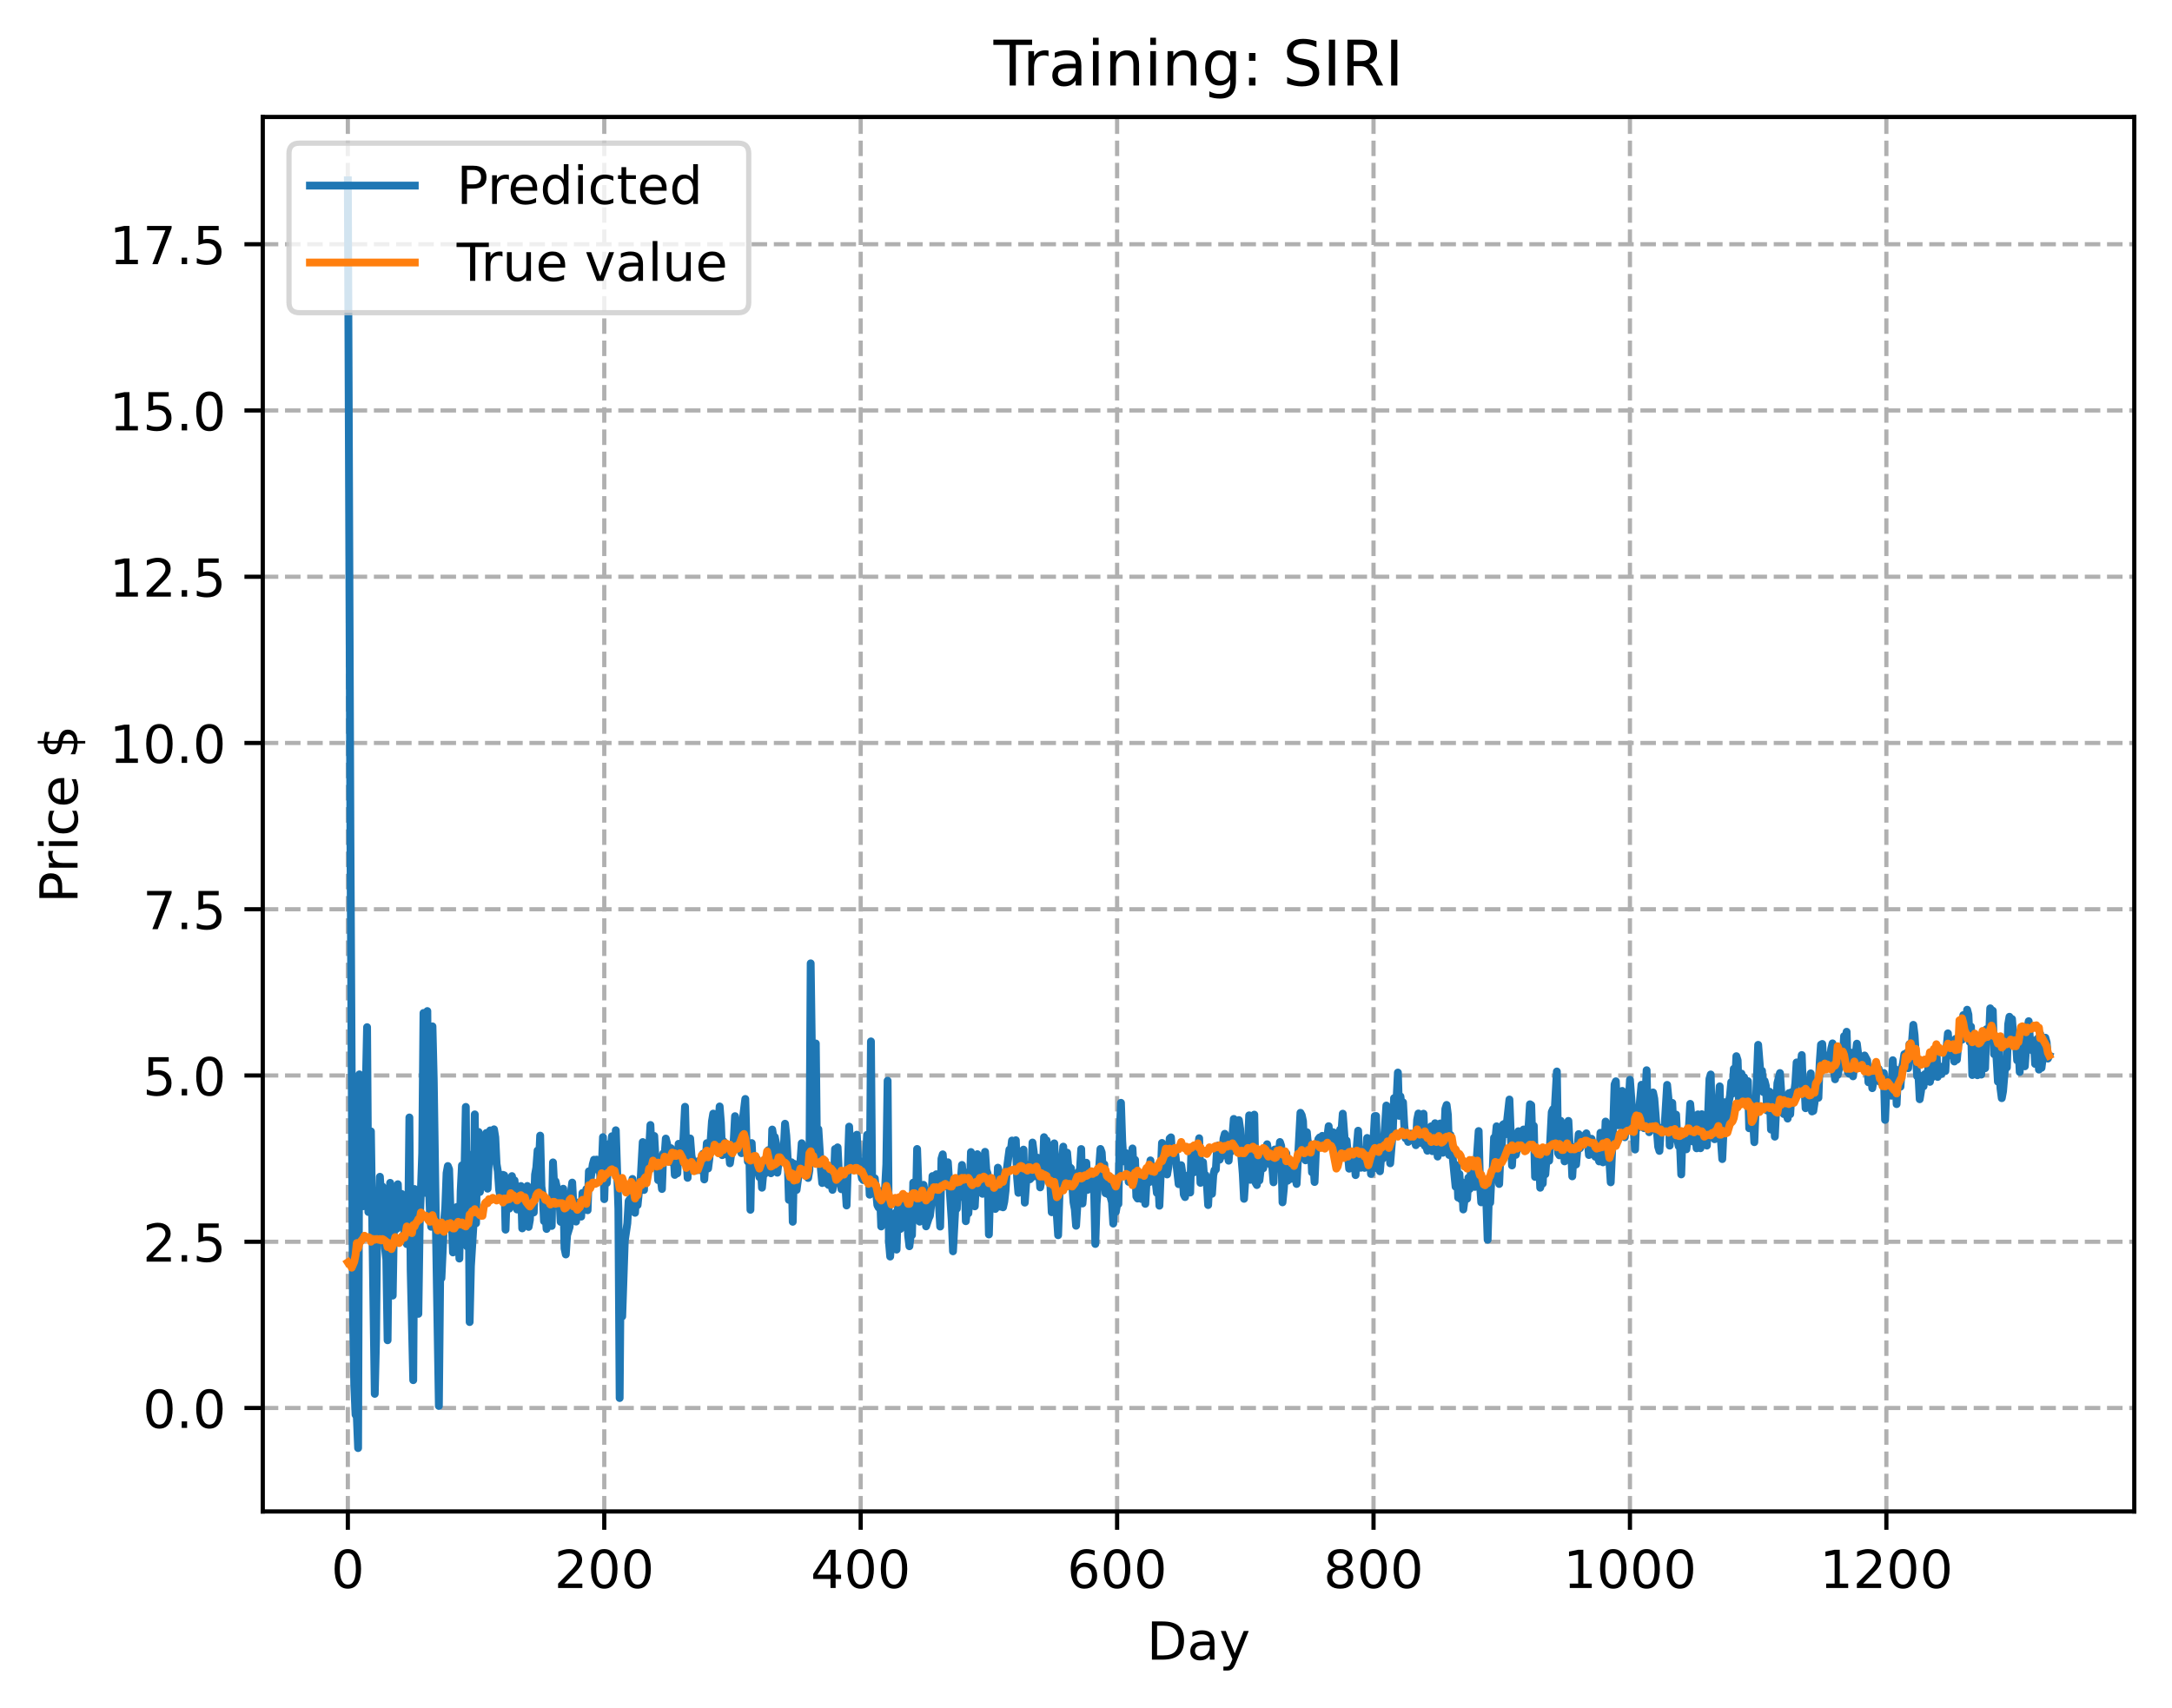 <?xml version="1.0" encoding="utf-8" standalone="no"?>
<!DOCTYPE svg PUBLIC "-//W3C//DTD SVG 1.1//EN"
  "http://www.w3.org/Graphics/SVG/1.1/DTD/svg11.dtd">
<!-- Created with matplotlib (https://matplotlib.org/) -->
<svg height="325.986pt" version="1.1" viewBox="0 0 414.464 325.986" width="414.464pt" xmlns="http://www.w3.org/2000/svg" xmlns:xlink="http://www.w3.org/1999/xlink">
 <defs>
  <style type="text/css">
*{stroke-linecap:butt;stroke-linejoin:round;}
  </style>
 </defs>
 <g id="figure_1">
  <g id="patch_1">
   <path d="M 0 325.986 
L 414.464 325.986 
L 414.464 0 
L 0 0 
z
" style="fill:#ffffff;"/>
  </g>
  <g id="axes_1">
   <g id="patch_2">
    <path d="M 50.144 288.43 
L 407.264 288.43 
L 407.264 22.318 
L 50.144 22.318 
z
" style="fill:#ffffff;"/>
   </g>
   <g id="matplotlib.axis_1">
    <g id="xtick_1">
     <g id="line2d_1">
      <path clip-path="url(#pcf54b3d7c7)" d="M 66.376 288.43 
L 66.376 22.318 
" style="fill:none;stroke:#b0b0b0;stroke-dasharray:2.96,1.28;stroke-dashoffset:0;stroke-width:0.8;"/>
     </g>
     <g id="line2d_2">
      <defs>
       <path d="M 0 0 
L 0 3.5 
" id="m558e98af0f" style="stroke:#000000;stroke-width:0.8;"/>
      </defs>
      <g>
       <use style="stroke:#000000;stroke-width:0.8;" x="66.376" xlink:href="#m558e98af0f" y="288.43"/>
      </g>
     </g>
     <g id="text_1">
      <!-- 0 -->
      <defs>
       <path d="M 31.781 66.406 
Q 24.172 66.406 20.328 58.906 
Q 16.5 51.422 16.5 36.375 
Q 16.5 21.391 20.328 13.891 
Q 24.172 6.391 31.781 6.391 
Q 39.453 6.391 43.281 13.891 
Q 47.125 21.391 47.125 36.375 
Q 47.125 51.422 43.281 58.906 
Q 39.453 66.406 31.781 66.406 
z
M 31.781 74.219 
Q 44.047 74.219 50.516 64.516 
Q 56.984 54.828 56.984 36.375 
Q 56.984 17.969 50.516 8.266 
Q 44.047 -1.422 31.781 -1.422 
Q 19.531 -1.422 13.062 8.266 
Q 6.594 17.969 6.594 36.375 
Q 6.594 54.828 13.062 64.516 
Q 19.531 74.219 31.781 74.219 
z
" id="DejaVuSans-48"/>
      </defs>
      <g transform="translate(63.195 303.029)scale(0.1 -0.1)">
       <use xlink:href="#DejaVuSans-48"/>
      </g>
     </g>
    </g>
    <g id="xtick_2">
     <g id="line2d_3">
      <path clip-path="url(#pcf54b3d7c7)" d="M 115.307 288.43 
L 115.307 22.318 
" style="fill:none;stroke:#b0b0b0;stroke-dasharray:2.96,1.28;stroke-dashoffset:0;stroke-width:0.8;"/>
     </g>
     <g id="line2d_4">
      <g>
       <use style="stroke:#000000;stroke-width:0.8;" x="115.307" xlink:href="#m558e98af0f" y="288.43"/>
      </g>
     </g>
     <g id="text_2">
      <!-- 200 -->
      <defs>
       <path d="M 19.188 8.297 
L 53.609 8.297 
L 53.609 0 
L 7.328 0 
L 7.328 8.297 
Q 12.938 14.109 22.625 23.891 
Q 32.328 33.688 34.812 36.531 
Q 39.547 41.844 41.422 45.531 
Q 43.312 49.219 43.312 52.781 
Q 43.312 58.594 39.234 62.25 
Q 35.156 65.922 28.609 65.922 
Q 23.969 65.922 18.812 64.312 
Q 13.672 62.703 7.812 59.422 
L 7.812 69.391 
Q 13.766 71.781 18.938 73 
Q 24.125 74.219 28.422 74.219 
Q 39.75 74.219 46.484 68.547 
Q 53.219 62.891 53.219 53.422 
Q 53.219 48.922 51.531 44.891 
Q 49.859 40.875 45.406 35.406 
Q 44.188 33.984 37.641 27.219 
Q 31.109 20.453 19.188 8.297 
z
" id="DejaVuSans-50"/>
      </defs>
      <g transform="translate(105.763 303.029)scale(0.1 -0.1)">
       <use xlink:href="#DejaVuSans-50"/>
       <use x="63.623" xlink:href="#DejaVuSans-48"/>
       <use x="127.246" xlink:href="#DejaVuSans-48"/>
      </g>
     </g>
    </g>
    <g id="xtick_3">
     <g id="line2d_5">
      <path clip-path="url(#pcf54b3d7c7)" d="M 164.238 288.43 
L 164.238 22.318 
" style="fill:none;stroke:#b0b0b0;stroke-dasharray:2.96,1.28;stroke-dashoffset:0;stroke-width:0.8;"/>
     </g>
     <g id="line2d_6">
      <g>
       <use style="stroke:#000000;stroke-width:0.8;" x="164.238" xlink:href="#m558e98af0f" y="288.43"/>
      </g>
     </g>
     <g id="text_3">
      <!-- 400 -->
      <defs>
       <path d="M 37.797 64.312 
L 12.891 25.391 
L 37.797 25.391 
z
M 35.203 72.906 
L 47.609 72.906 
L 47.609 25.391 
L 58.016 25.391 
L 58.016 17.188 
L 47.609 17.188 
L 47.609 0 
L 37.797 0 
L 37.797 17.188 
L 4.891 17.188 
L 4.891 26.703 
z
" id="DejaVuSans-52"/>
      </defs>
      <g transform="translate(154.694 303.029)scale(0.1 -0.1)">
       <use xlink:href="#DejaVuSans-52"/>
       <use x="63.623" xlink:href="#DejaVuSans-48"/>
       <use x="127.246" xlink:href="#DejaVuSans-48"/>
      </g>
     </g>
    </g>
    <g id="xtick_4">
     <g id="line2d_7">
      <path clip-path="url(#pcf54b3d7c7)" d="M 213.168 288.43 
L 213.168 22.318 
" style="fill:none;stroke:#b0b0b0;stroke-dasharray:2.96,1.28;stroke-dashoffset:0;stroke-width:0.8;"/>
     </g>
     <g id="line2d_8">
      <g>
       <use style="stroke:#000000;stroke-width:0.8;" x="213.168" xlink:href="#m558e98af0f" y="288.43"/>
      </g>
     </g>
     <g id="text_4">
      <!-- 600 -->
      <defs>
       <path d="M 33.016 40.375 
Q 26.375 40.375 22.484 35.828 
Q 18.609 31.297 18.609 23.391 
Q 18.609 15.531 22.484 10.953 
Q 26.375 6.391 33.016 6.391 
Q 39.656 6.391 43.531 10.953 
Q 47.406 15.531 47.406 23.391 
Q 47.406 31.297 43.531 35.828 
Q 39.656 40.375 33.016 40.375 
z
M 52.594 71.297 
L 52.594 62.312 
Q 48.875 64.062 45.094 64.984 
Q 41.312 65.922 37.594 65.922 
Q 27.828 65.922 22.672 59.328 
Q 17.531 52.734 16.797 39.406 
Q 19.672 43.656 24.016 45.922 
Q 28.375 48.188 33.594 48.188 
Q 44.578 48.188 50.953 41.516 
Q 57.328 34.859 57.328 23.391 
Q 57.328 12.156 50.688 5.359 
Q 44.047 -1.422 33.016 -1.422 
Q 20.359 -1.422 13.672 8.266 
Q 6.984 17.969 6.984 36.375 
Q 6.984 53.656 15.188 63.938 
Q 23.391 74.219 37.203 74.219 
Q 40.922 74.219 44.703 73.484 
Q 48.484 72.75 52.594 71.297 
z
" id="DejaVuSans-54"/>
      </defs>
      <g transform="translate(203.625 303.029)scale(0.1 -0.1)">
       <use xlink:href="#DejaVuSans-54"/>
       <use x="63.623" xlink:href="#DejaVuSans-48"/>
       <use x="127.246" xlink:href="#DejaVuSans-48"/>
      </g>
     </g>
    </g>
    <g id="xtick_5">
     <g id="line2d_9">
      <path clip-path="url(#pcf54b3d7c7)" d="M 262.099 288.43 
L 262.099 22.318 
" style="fill:none;stroke:#b0b0b0;stroke-dasharray:2.96,1.28;stroke-dashoffset:0;stroke-width:0.8;"/>
     </g>
     <g id="line2d_10">
      <g>
       <use style="stroke:#000000;stroke-width:0.8;" x="262.099" xlink:href="#m558e98af0f" y="288.43"/>
      </g>
     </g>
     <g id="text_5">
      <!-- 800 -->
      <defs>
       <path d="M 31.781 34.625 
Q 24.75 34.625 20.719 30.859 
Q 16.703 27.094 16.703 20.516 
Q 16.703 13.922 20.719 10.156 
Q 24.75 6.391 31.781 6.391 
Q 38.812 6.391 42.859 10.172 
Q 46.922 13.969 46.922 20.516 
Q 46.922 27.094 42.891 30.859 
Q 38.875 34.625 31.781 34.625 
z
M 21.922 38.812 
Q 15.578 40.375 12.031 44.719 
Q 8.5 49.078 8.5 55.328 
Q 8.5 64.062 14.719 69.141 
Q 20.953 74.219 31.781 74.219 
Q 42.672 74.219 48.875 69.141 
Q 55.078 64.062 55.078 55.328 
Q 55.078 49.078 51.531 44.719 
Q 48 40.375 41.703 38.812 
Q 48.828 37.156 52.797 32.312 
Q 56.781 27.484 56.781 20.516 
Q 56.781 9.906 50.312 4.234 
Q 43.844 -1.422 31.781 -1.422 
Q 19.734 -1.422 13.25 4.234 
Q 6.781 9.906 6.781 20.516 
Q 6.781 27.484 10.781 32.312 
Q 14.797 37.156 21.922 38.812 
z
M 18.312 54.391 
Q 18.312 48.734 21.844 45.562 
Q 25.391 42.391 31.781 42.391 
Q 38.141 42.391 41.719 45.562 
Q 45.312 48.734 45.312 54.391 
Q 45.312 60.062 41.719 63.234 
Q 38.141 66.406 31.781 66.406 
Q 25.391 66.406 21.844 63.234 
Q 18.312 60.062 18.312 54.391 
z
" id="DejaVuSans-56"/>
      </defs>
      <g transform="translate(252.555 303.029)scale(0.1 -0.1)">
       <use xlink:href="#DejaVuSans-56"/>
       <use x="63.623" xlink:href="#DejaVuSans-48"/>
       <use x="127.246" xlink:href="#DejaVuSans-48"/>
      </g>
     </g>
    </g>
    <g id="xtick_6">
     <g id="line2d_11">
      <path clip-path="url(#pcf54b3d7c7)" d="M 311.029 288.43 
L 311.029 22.318 
" style="fill:none;stroke:#b0b0b0;stroke-dasharray:2.96,1.28;stroke-dashoffset:0;stroke-width:0.8;"/>
     </g>
     <g id="line2d_12">
      <g>
       <use style="stroke:#000000;stroke-width:0.8;" x="311.029" xlink:href="#m558e98af0f" y="288.43"/>
      </g>
     </g>
     <g id="text_6">
      <!-- 1000 -->
      <defs>
       <path d="M 12.406 8.297 
L 28.516 8.297 
L 28.516 63.922 
L 10.984 60.406 
L 10.984 69.391 
L 28.422 72.906 
L 38.281 72.906 
L 38.281 8.297 
L 54.391 8.297 
L 54.391 0 
L 12.406 0 
z
" id="DejaVuSans-49"/>
      </defs>
      <g transform="translate(298.304 303.029)scale(0.1 -0.1)">
       <use xlink:href="#DejaVuSans-49"/>
       <use x="63.623" xlink:href="#DejaVuSans-48"/>
       <use x="127.246" xlink:href="#DejaVuSans-48"/>
       <use x="190.869" xlink:href="#DejaVuSans-48"/>
      </g>
     </g>
    </g>
    <g id="xtick_7">
     <g id="line2d_13">
      <path clip-path="url(#pcf54b3d7c7)" d="M 359.96 288.43 
L 359.96 22.318 
" style="fill:none;stroke:#b0b0b0;stroke-dasharray:2.96,1.28;stroke-dashoffset:0;stroke-width:0.8;"/>
     </g>
     <g id="line2d_14">
      <g>
       <use style="stroke:#000000;stroke-width:0.8;" x="359.96" xlink:href="#m558e98af0f" y="288.43"/>
      </g>
     </g>
     <g id="text_7">
      <!-- 1200 -->
      <g transform="translate(347.235 303.029)scale(0.1 -0.1)">
       <use xlink:href="#DejaVuSans-49"/>
       <use x="63.623" xlink:href="#DejaVuSans-50"/>
       <use x="127.246" xlink:href="#DejaVuSans-48"/>
       <use x="190.869" xlink:href="#DejaVuSans-48"/>
      </g>
     </g>
    </g>
    <g id="text_8">
     <!-- Day -->
     <defs>
      <path d="M 19.672 64.797 
L 19.672 8.109 
L 31.594 8.109 
Q 46.688 8.109 53.688 14.938 
Q 60.688 21.781 60.688 36.531 
Q 60.688 51.172 53.688 57.984 
Q 46.688 64.797 31.594 64.797 
z
M 9.812 72.906 
L 30.078 72.906 
Q 51.266 72.906 61.172 64.094 
Q 71.094 55.281 71.094 36.531 
Q 71.094 17.672 61.125 8.828 
Q 51.172 0 30.078 0 
L 9.812 0 
z
" id="DejaVuSans-68"/>
      <path d="M 34.281 27.484 
Q 23.391 27.484 19.188 25 
Q 14.984 22.516 14.984 16.5 
Q 14.984 11.719 18.141 8.906 
Q 21.297 6.109 26.703 6.109 
Q 34.188 6.109 38.703 11.406 
Q 43.219 16.703 43.219 25.484 
L 43.219 27.484 
z
M 52.203 31.203 
L 52.203 0 
L 43.219 0 
L 43.219 8.297 
Q 40.141 3.328 35.547 0.953 
Q 30.953 -1.422 24.312 -1.422 
Q 15.922 -1.422 10.953 3.297 
Q 6 8.016 6 15.922 
Q 6 25.141 12.172 29.828 
Q 18.359 34.516 30.609 34.516 
L 43.219 34.516 
L 43.219 35.406 
Q 43.219 41.609 39.141 45 
Q 35.062 48.391 27.688 48.391 
Q 23 48.391 18.547 47.266 
Q 14.109 46.141 10.016 43.891 
L 10.016 52.203 
Q 14.938 54.109 19.578 55.047 
Q 24.219 56 28.609 56 
Q 40.484 56 46.344 49.844 
Q 52.203 43.703 52.203 31.203 
z
" id="DejaVuSans-97"/>
      <path d="M 32.172 -5.078 
Q 28.375 -14.844 24.75 -17.812 
Q 21.141 -20.797 15.094 -20.797 
L 7.906 -20.797 
L 7.906 -13.281 
L 13.188 -13.281 
Q 16.891 -13.281 18.938 -11.516 
Q 21 -9.766 23.484 -3.219 
L 25.094 0.875 
L 2.984 54.688 
L 12.5 54.688 
L 29.594 11.922 
L 46.688 54.688 
L 56.203 54.688 
z
" id="DejaVuSans-121"/>
     </defs>
     <g transform="translate(218.83 316.707)scale(0.1 -0.1)">
      <use xlink:href="#DejaVuSans-68"/>
      <use x="77.002" xlink:href="#DejaVuSans-97"/>
      <use x="138.281" xlink:href="#DejaVuSans-121"/>
     </g>
    </g>
   </g>
   <g id="matplotlib.axis_2">
    <g id="ytick_1">
     <g id="line2d_15">
      <path clip-path="url(#pcf54b3d7c7)" d="M 50.144 268.686 
L 407.264 268.686 
" style="fill:none;stroke:#b0b0b0;stroke-dasharray:2.96,1.28;stroke-dashoffset:0;stroke-width:0.8;"/>
     </g>
     <g id="line2d_16">
      <defs>
       <path d="M 0 0 
L -3.5 0 
" id="m2efd3b7613" style="stroke:#000000;stroke-width:0.8;"/>
      </defs>
      <g>
       <use style="stroke:#000000;stroke-width:0.8;" x="50.144" xlink:href="#m2efd3b7613" y="268.686"/>
      </g>
     </g>
     <g id="text_9">
      <!-- 0.0 -->
      <defs>
       <path d="M 10.688 12.406 
L 21 12.406 
L 21 0 
L 10.688 0 
z
" id="DejaVuSans-46"/>
      </defs>
      <g transform="translate(27.241 272.485)scale(0.1 -0.1)">
       <use xlink:href="#DejaVuSans-48"/>
       <use x="63.623" xlink:href="#DejaVuSans-46"/>
       <use x="95.41" xlink:href="#DejaVuSans-48"/>
      </g>
     </g>
    </g>
    <g id="ytick_2">
     <g id="line2d_17">
      <path clip-path="url(#pcf54b3d7c7)" d="M 50.144 236.96 
L 407.264 236.96 
" style="fill:none;stroke:#b0b0b0;stroke-dasharray:2.96,1.28;stroke-dashoffset:0;stroke-width:0.8;"/>
     </g>
     <g id="line2d_18">
      <g>
       <use style="stroke:#000000;stroke-width:0.8;" x="50.144" xlink:href="#m2efd3b7613" y="236.96"/>
      </g>
     </g>
     <g id="text_10">
      <!-- 2.5 -->
      <defs>
       <path d="M 10.797 72.906 
L 49.516 72.906 
L 49.516 64.594 
L 19.828 64.594 
L 19.828 46.734 
Q 21.969 47.469 24.109 47.828 
Q 26.266 48.188 28.422 48.188 
Q 40.625 48.188 47.75 41.5 
Q 54.891 34.812 54.891 23.391 
Q 54.891 11.625 47.562 5.094 
Q 40.234 -1.422 26.906 -1.422 
Q 22.312 -1.422 17.547 -0.641 
Q 12.797 0.141 7.719 1.703 
L 7.719 11.625 
Q 12.109 9.234 16.797 8.062 
Q 21.484 6.891 26.703 6.891 
Q 35.156 6.891 40.078 11.328 
Q 45.016 15.766 45.016 23.391 
Q 45.016 31 40.078 35.438 
Q 35.156 39.891 26.703 39.891 
Q 22.75 39.891 18.812 39.016 
Q 14.891 38.141 10.797 36.281 
z
" id="DejaVuSans-53"/>
      </defs>
      <g transform="translate(27.241 240.759)scale(0.1 -0.1)">
       <use xlink:href="#DejaVuSans-50"/>
       <use x="63.623" xlink:href="#DejaVuSans-46"/>
       <use x="95.41" xlink:href="#DejaVuSans-53"/>
      </g>
     </g>
    </g>
    <g id="ytick_3">
     <g id="line2d_19">
      <path clip-path="url(#pcf54b3d7c7)" d="M 50.144 205.234 
L 407.264 205.234 
" style="fill:none;stroke:#b0b0b0;stroke-dasharray:2.96,1.28;stroke-dashoffset:0;stroke-width:0.8;"/>
     </g>
     <g id="line2d_20">
      <g>
       <use style="stroke:#000000;stroke-width:0.8;" x="50.144" xlink:href="#m2efd3b7613" y="205.234"/>
      </g>
     </g>
     <g id="text_11">
      <!-- 5.0 -->
      <g transform="translate(27.241 209.034)scale(0.1 -0.1)">
       <use xlink:href="#DejaVuSans-53"/>
       <use x="63.623" xlink:href="#DejaVuSans-46"/>
       <use x="95.41" xlink:href="#DejaVuSans-48"/>
      </g>
     </g>
    </g>
    <g id="ytick_4">
     <g id="line2d_21">
      <path clip-path="url(#pcf54b3d7c7)" d="M 50.144 173.509 
L 407.264 173.509 
" style="fill:none;stroke:#b0b0b0;stroke-dasharray:2.96,1.28;stroke-dashoffset:0;stroke-width:0.8;"/>
     </g>
     <g id="line2d_22">
      <g>
       <use style="stroke:#000000;stroke-width:0.8;" x="50.144" xlink:href="#m2efd3b7613" y="173.509"/>
      </g>
     </g>
     <g id="text_12">
      <!-- 7.5 -->
      <defs>
       <path d="M 8.203 72.906 
L 55.078 72.906 
L 55.078 68.703 
L 28.609 0 
L 18.312 0 
L 43.219 64.594 
L 8.203 64.594 
z
" id="DejaVuSans-55"/>
      </defs>
      <g transform="translate(27.241 177.308)scale(0.1 -0.1)">
       <use xlink:href="#DejaVuSans-55"/>
       <use x="63.623" xlink:href="#DejaVuSans-46"/>
       <use x="95.41" xlink:href="#DejaVuSans-53"/>
      </g>
     </g>
    </g>
    <g id="ytick_5">
     <g id="line2d_23">
      <path clip-path="url(#pcf54b3d7c7)" d="M 50.144 141.783 
L 407.264 141.783 
" style="fill:none;stroke:#b0b0b0;stroke-dasharray:2.96,1.28;stroke-dashoffset:0;stroke-width:0.8;"/>
     </g>
     <g id="line2d_24">
      <g>
       <use style="stroke:#000000;stroke-width:0.8;" x="50.144" xlink:href="#m2efd3b7613" y="141.783"/>
      </g>
     </g>
     <g id="text_13">
      <!-- 10.0 -->
      <g transform="translate(20.878 145.582)scale(0.1 -0.1)">
       <use xlink:href="#DejaVuSans-49"/>
       <use x="63.623" xlink:href="#DejaVuSans-48"/>
       <use x="127.246" xlink:href="#DejaVuSans-46"/>
       <use x="159.033" xlink:href="#DejaVuSans-48"/>
      </g>
     </g>
    </g>
    <g id="ytick_6">
     <g id="line2d_25">
      <path clip-path="url(#pcf54b3d7c7)" d="M 50.144 110.057 
L 407.264 110.057 
" style="fill:none;stroke:#b0b0b0;stroke-dasharray:2.96,1.28;stroke-dashoffset:0;stroke-width:0.8;"/>
     </g>
     <g id="line2d_26">
      <g>
       <use style="stroke:#000000;stroke-width:0.8;" x="50.144" xlink:href="#m2efd3b7613" y="110.057"/>
      </g>
     </g>
     <g id="text_14">
      <!-- 12.5 -->
      <g transform="translate(20.878 113.856)scale(0.1 -0.1)">
       <use xlink:href="#DejaVuSans-49"/>
       <use x="63.623" xlink:href="#DejaVuSans-50"/>
       <use x="127.246" xlink:href="#DejaVuSans-46"/>
       <use x="159.033" xlink:href="#DejaVuSans-53"/>
      </g>
     </g>
    </g>
    <g id="ytick_7">
     <g id="line2d_27">
      <path clip-path="url(#pcf54b3d7c7)" d="M 50.144 78.331 
L 407.264 78.331 
" style="fill:none;stroke:#b0b0b0;stroke-dasharray:2.96,1.28;stroke-dashoffset:0;stroke-width:0.8;"/>
     </g>
     <g id="line2d_28">
      <g>
       <use style="stroke:#000000;stroke-width:0.8;" x="50.144" xlink:href="#m2efd3b7613" y="78.331"/>
      </g>
     </g>
     <g id="text_15">
      <!-- 15.0 -->
      <g transform="translate(20.878 82.13)scale(0.1 -0.1)">
       <use xlink:href="#DejaVuSans-49"/>
       <use x="63.623" xlink:href="#DejaVuSans-53"/>
       <use x="127.246" xlink:href="#DejaVuSans-46"/>
       <use x="159.033" xlink:href="#DejaVuSans-48"/>
      </g>
     </g>
    </g>
    <g id="ytick_8">
     <g id="line2d_29">
      <path clip-path="url(#pcf54b3d7c7)" d="M 50.144 46.606 
L 407.264 46.606 
" style="fill:none;stroke:#b0b0b0;stroke-dasharray:2.96,1.28;stroke-dashoffset:0;stroke-width:0.8;"/>
     </g>
     <g id="line2d_30">
      <g>
       <use style="stroke:#000000;stroke-width:0.8;" x="50.144" xlink:href="#m2efd3b7613" y="46.606"/>
      </g>
     </g>
     <g id="text_16">
      <!-- 17.5 -->
      <g transform="translate(20.878 50.405)scale(0.1 -0.1)">
       <use xlink:href="#DejaVuSans-49"/>
       <use x="63.623" xlink:href="#DejaVuSans-55"/>
       <use x="127.246" xlink:href="#DejaVuSans-46"/>
       <use x="159.033" xlink:href="#DejaVuSans-53"/>
      </g>
     </g>
    </g>
    <g id="text_17">
     <!-- Price $ -->
     <defs>
      <path d="M 19.672 64.797 
L 19.672 37.406 
L 32.078 37.406 
Q 38.969 37.406 42.719 40.969 
Q 46.484 44.531 46.484 51.125 
Q 46.484 57.672 42.719 61.234 
Q 38.969 64.797 32.078 64.797 
z
M 9.812 72.906 
L 32.078 72.906 
Q 44.344 72.906 50.609 67.359 
Q 56.891 61.812 56.891 51.125 
Q 56.891 40.328 50.609 34.812 
Q 44.344 29.297 32.078 29.297 
L 19.672 29.297 
L 19.672 0 
L 9.812 0 
z
" id="DejaVuSans-80"/>
      <path d="M 41.109 46.297 
Q 39.594 47.172 37.812 47.578 
Q 36.031 48 33.891 48 
Q 26.266 48 22.188 43.047 
Q 18.109 38.094 18.109 28.812 
L 18.109 0 
L 9.078 0 
L 9.078 54.688 
L 18.109 54.688 
L 18.109 46.188 
Q 20.953 51.172 25.484 53.578 
Q 30.031 56 36.531 56 
Q 37.453 56 38.578 55.875 
Q 39.703 55.766 41.062 55.516 
z
" id="DejaVuSans-114"/>
      <path d="M 9.422 54.688 
L 18.406 54.688 
L 18.406 0 
L 9.422 0 
z
M 9.422 75.984 
L 18.406 75.984 
L 18.406 64.594 
L 9.422 64.594 
z
" id="DejaVuSans-105"/>
      <path d="M 48.781 52.594 
L 48.781 44.188 
Q 44.969 46.297 41.141 47.344 
Q 37.312 48.391 33.406 48.391 
Q 24.656 48.391 19.812 42.844 
Q 14.984 37.312 14.984 27.297 
Q 14.984 17.281 19.812 11.734 
Q 24.656 6.203 33.406 6.203 
Q 37.312 6.203 41.141 7.25 
Q 44.969 8.297 48.781 10.406 
L 48.781 2.094 
Q 45.016 0.344 40.984 -0.531 
Q 36.969 -1.422 32.422 -1.422 
Q 20.062 -1.422 12.781 6.344 
Q 5.516 14.109 5.516 27.297 
Q 5.516 40.672 12.859 48.328 
Q 20.219 56 33.016 56 
Q 37.156 56 41.109 55.141 
Q 45.062 54.297 48.781 52.594 
z
" id="DejaVuSans-99"/>
      <path d="M 56.203 29.594 
L 56.203 25.203 
L 14.891 25.203 
Q 15.484 15.922 20.484 11.062 
Q 25.484 6.203 34.422 6.203 
Q 39.594 6.203 44.453 7.469 
Q 49.312 8.734 54.109 11.281 
L 54.109 2.781 
Q 49.266 0.734 44.188 -0.344 
Q 39.109 -1.422 33.891 -1.422 
Q 20.797 -1.422 13.156 6.188 
Q 5.516 13.812 5.516 26.812 
Q 5.516 40.234 12.766 48.109 
Q 20.016 56 32.328 56 
Q 43.359 56 49.781 48.891 
Q 56.203 41.797 56.203 29.594 
z
M 47.219 32.234 
Q 47.125 39.594 43.094 43.984 
Q 39.062 48.391 32.422 48.391 
Q 24.906 48.391 20.391 44.141 
Q 15.875 39.891 15.188 32.172 
z
" id="DejaVuSans-101"/>
      <path id="DejaVuSans-32"/>
      <path d="M 33.797 -14.703 
L 28.906 -14.703 
L 28.859 0 
Q 23.734 0.094 18.609 1.188 
Q 13.484 2.297 8.297 4.5 
L 8.297 13.281 
Q 13.281 10.156 18.375 8.562 
Q 23.484 6.984 28.906 6.938 
L 28.906 29.203 
Q 18.109 30.953 13.203 35.156 
Q 8.297 39.359 8.297 46.688 
Q 8.297 54.641 13.625 59.219 
Q 18.953 63.812 28.906 64.5 
L 28.906 75.984 
L 33.797 75.984 
L 33.797 64.656 
Q 38.328 64.453 42.578 63.688 
Q 46.828 62.938 50.875 61.625 
L 50.875 53.078 
Q 46.828 55.125 42.547 56.25 
Q 38.281 57.375 33.797 57.562 
L 33.797 36.719 
Q 44.875 35.016 50.094 30.609 
Q 55.328 26.219 55.328 18.609 
Q 55.328 10.359 49.781 5.594 
Q 44.234 0.828 33.797 0.094 
z
M 28.906 37.594 
L 28.906 57.625 
Q 23.25 56.984 20.266 54.391 
Q 17.281 51.812 17.281 47.516 
Q 17.281 43.312 20.031 40.969 
Q 22.797 38.625 28.906 37.594 
z
M 33.797 28.219 
L 33.797 7.078 
Q 39.984 7.906 43.141 10.594 
Q 46.297 13.281 46.297 17.672 
Q 46.297 21.969 43.281 24.5 
Q 40.281 27.047 33.797 28.219 
z
" id="DejaVuSans-36"/>
     </defs>
     <g transform="translate(14.798 172.342)rotate(-90)scale(0.1 -0.1)">
      <use xlink:href="#DejaVuSans-80"/>
      <use x="58.553" xlink:href="#DejaVuSans-114"/>
      <use x="99.666" xlink:href="#DejaVuSans-105"/>
      <use x="127.449" xlink:href="#DejaVuSans-99"/>
      <use x="182.43" xlink:href="#DejaVuSans-101"/>
      <use x="243.953" xlink:href="#DejaVuSans-32"/>
      <use x="275.74" xlink:href="#DejaVuSans-36"/>
     </g>
    </g>
   </g>
   <g id="line2d_31">
    <path clip-path="url(#pcf54b3d7c7)" d="M 66.376 34.414 
L 66.866 159.353 
L 67.355 250.254 
L 67.6 264.337 
L 67.844 269.961 
L 68.089 270.353 
L 68.334 276.334 
L 68.578 205.016 
L 69.068 227.437 
L 69.312 230.187 
L 70.046 196.009 
L 70.291 231.284 
L 70.78 215.892 
L 71.514 265.99 
L 71.759 255.481 
L 72.003 231.455 
L 72.248 233.724 
L 72.493 224.558 
L 72.737 228.481 
L 72.982 226.417 
L 73.471 238.21 
L 73.716 240.308 
L 73.961 255.761 
L 74.205 233.84 
L 74.45 225.718 
L 74.695 232.39 
L 74.939 247.237 
L 75.184 232.845 
L 75.673 234.524 
L 75.918 225.981 
L 76.163 233.355 
L 76.652 227.833 
L 76.897 229.737 
L 77.141 235.312 
L 77.386 232.634 
L 77.631 237.42 
L 77.875 235.41 
L 78.12 213.244 
L 78.364 242.293 
L 78.854 263.377 
L 79.098 226.898 
L 79.343 232.363 
L 79.588 234.069 
L 79.832 250.722 
L 80.077 233.956 
L 80.566 220.085 
L 80.811 193.305 
L 81.3 227.653 
L 81.545 192.94 
L 81.79 224.796 
L 82.034 231.158 
L 82.279 234.106 
L 82.524 195.858 
L 82.768 206.073 
L 83.258 238.913 
L 83.747 268.3 
L 83.991 243.706 
L 84.236 243.919 
L 84.725 233.273 
L 84.97 230.315 
L 85.215 223.86 
L 85.459 222.511 
L 85.704 223.139 
L 85.949 230.697 
L 86.193 232.741 
L 86.438 239.007 
L 86.927 230.803 
L 87.172 230.322 
L 87.417 232.482 
L 87.661 240.173 
L 87.906 227.307 
L 88.151 222.384 
L 88.395 235.284 
L 88.885 211.227 
L 89.129 237.861 
L 89.374 220.278 
L 89.619 252.286 
L 89.863 241.645 
L 90.352 233.657 
L 90.597 212.651 
L 90.842 233.439 
L 91.086 217.698 
L 91.331 216.012 
L 91.576 227.466 
L 91.82 221.482 
L 92.065 225.575 
L 92.31 223.497 
L 92.554 225.62 
L 92.799 216.2 
L 93.044 226.836 
L 93.533 215.714 
L 94.022 221.494 
L 94.267 215.508 
L 94.512 217.024 
L 94.756 222.1 
L 95.001 223.512 
L 95.246 227.052 
L 95.49 228.416 
L 95.735 228.244 
L 95.979 224.192 
L 96.224 224.284 
L 96.469 234.656 
L 96.713 227.179 
L 96.958 225.018 
L 97.203 230.634 
L 97.692 224.431 
L 97.937 226.127 
L 98.181 225.244 
L 98.671 230.808 
L 98.915 230.459 
L 99.16 229.833 
L 99.405 226.321 
L 99.649 234.412 
L 99.894 229.129 
L 100.139 228.238 
L 100.383 230.223 
L 100.628 226.316 
L 100.873 234.134 
L 101.117 232.786 
L 101.362 226.78 
L 101.607 227.79 
L 101.851 231.375 
L 102.096 224.152 
L 102.34 222.807 
L 102.585 219.543 
L 102.83 222.178 
L 103.074 216.707 
L 103.319 226.428 
L 103.564 228.05 
L 103.808 233.032 
L 104.053 231.06 
L 104.298 234.521 
L 104.542 233.227 
L 104.787 233.098 
L 105.032 230.682 
L 105.276 233.949 
L 105.521 221.815 
L 105.766 226.664 
L 106.01 225.429 
L 106.255 226.583 
L 106.5 230.189 
L 106.744 228.64 
L 106.989 233.17 
L 107.234 230.744 
L 107.478 226.84 
L 107.723 238.239 
L 107.967 239.388 
L 108.212 235.719 
L 108.701 234.142 
L 108.946 227.553 
L 109.191 225.669 
L 109.435 230.524 
L 109.68 230.163 
L 109.925 233.115 
L 110.169 229.489 
L 110.659 231.776 
L 110.903 232.172 
L 111.148 227.647 
L 111.393 228.006 
L 111.637 229.109 
L 111.882 226.914 
L 112.127 230.948 
L 112.371 223.516 
L 112.616 225.626 
L 113.105 222.207 
L 113.35 221.308 
L 113.595 222.815 
L 113.839 221.287 
L 114.084 223.254 
L 114.328 221.341 
L 114.573 224.948 
L 114.818 223.19 
L 115.062 216.993 
L 115.307 228.835 
L 115.552 220.424 
L 115.796 225.753 
L 116.286 218.263 
L 116.53 219.292 
L 116.775 216.815 
L 117.02 216.811 
L 117.264 223.535 
L 117.509 215.686 
L 117.998 230.69 
L 118.243 266.788 
L 118.488 236.176 
L 118.732 251.225 
L 119.222 236.763 
L 119.711 233.436 
L 119.955 229.183 
L 120.2 228.815 
L 120.445 230.93 
L 120.689 224.974 
L 120.934 227.574 
L 121.179 231.438 
L 121.423 227.693 
L 121.668 229.967 
L 121.913 227.501 
L 122.157 226.678 
L 122.647 217.937 
L 122.891 227.083 
L 123.136 219.614 
L 123.381 218.999 
L 123.625 223.645 
L 124.115 214.677 
L 124.359 220.523 
L 124.604 219.867 
L 124.849 216.771 
L 125.093 221.223 
L 125.338 220.682 
L 125.583 225.202 
L 125.827 225.143 
L 126.072 224.751 
L 126.316 226.895 
L 126.561 220.113 
L 126.806 220.691 
L 127.05 217.271 
L 127.295 218.249 
L 127.784 221.134 
L 128.029 219.099 
L 128.274 221.868 
L 128.518 219.89 
L 128.763 224.208 
L 129.008 220.631 
L 129.252 223.91 
L 129.497 218.265 
L 129.742 221.739 
L 129.986 220.134 
L 130.231 220.735 
L 130.72 211.2 
L 130.965 220.564 
L 131.21 224.767 
L 131.454 218.636 
L 131.699 217.248 
L 131.943 220.474 
L 132.188 221.756 
L 132.433 222.342 
L 132.677 222.557 
L 132.922 223.329 
L 133.167 221.603 
L 133.411 223.282 
L 133.656 222.349 
L 133.901 222.315 
L 134.145 220.167 
L 134.39 225.071 
L 134.879 218.143 
L 135.124 222.981 
L 135.369 221.066 
L 135.858 213.958 
L 136.103 212.505 
L 136.347 219.204 
L 136.592 214.106 
L 136.837 217.024 
L 137.081 214.863 
L 137.326 211.143 
L 137.571 214.297 
L 137.815 220.436 
L 138.06 217.79 
L 138.304 219.451 
L 138.549 218.546 
L 138.794 220.405 
L 139.038 219.037 
L 139.283 221.99 
L 139.528 220.237 
L 139.772 219.391 
L 140.017 217.562 
L 140.262 212.994 
L 140.506 216.45 
L 140.996 217.522 
L 141.485 220.058 
L 141.73 213.656 
L 142.219 209.712 
L 142.464 218.733 
L 142.708 221.664 
L 142.953 218.704 
L 143.198 230.862 
L 143.442 218.127 
L 143.687 223.223 
L 143.931 223.683 
L 144.421 221.12 
L 144.665 223.475 
L 144.91 224.641 
L 145.155 222.267 
L 145.399 226.652 
L 145.644 224.006 
L 145.889 224.049 
L 146.133 223.079 
L 146.378 223.122 
L 146.623 219.473 
L 146.867 223.226 
L 147.112 223.893 
L 147.357 215.547 
L 147.601 217.059 
L 147.846 216.966 
L 148.091 218.195 
L 148.335 223.787 
L 148.58 221.596 
L 148.825 220.729 
L 149.069 220.985 
L 149.314 218.952 
L 149.559 219.127 
L 149.803 214.437 
L 150.048 216.737 
L 150.292 220.907 
L 150.537 228.969 
L 150.782 226.374 
L 151.026 221.789 
L 151.271 233.151 
L 151.516 222.075 
L 151.76 226.061 
L 152.005 227.075 
L 152.494 223.426 
L 152.739 221.625 
L 152.984 218.16 
L 153.228 220.249 
L 153.473 223.334 
L 153.718 224.36 
L 153.962 223.361 
L 154.207 224.792 
L 154.452 223.317 
L 154.696 183.834 
L 154.941 201.492 
L 155.43 211.528 
L 155.675 199.122 
L 155.919 221.348 
L 156.164 215.478 
L 156.653 223.21 
L 156.898 225.757 
L 157.387 221.493 
L 157.877 225.892 
L 158.121 226.129 
L 158.366 225.894 
L 158.611 225.815 
L 158.855 227.065 
L 159.1 225.895 
L 159.345 219.262 
L 159.589 220.273 
L 159.834 218.946 
L 160.079 223.82 
L 160.323 224.334 
L 160.568 226.943 
L 160.813 223.802 
L 161.057 226.936 
L 161.302 226.102 
L 161.546 230.04 
L 162.036 214.99 
L 162.28 220.271 
L 162.525 219.855 
L 162.77 223.293 
L 163.014 221.603 
L 163.259 222.641 
L 163.504 216.532 
L 163.748 221.918 
L 163.993 222.299 
L 164.482 224.879 
L 164.727 225.191 
L 164.972 222.377 
L 165.216 221.064 
L 165.461 216.549 
L 165.95 227.985 
L 166.195 198.729 
L 166.44 227.609 
L 166.684 225.716 
L 166.929 224.853 
L 167.418 229.98 
L 167.663 230.439 
L 167.907 227.284 
L 168.152 234.045 
L 168.397 229.972 
L 168.641 227.798 
L 168.886 226.835 
L 169.131 222.174 
L 169.375 206.226 
L 169.62 236.894 
L 169.865 239.786 
L 170.354 231.777 
L 170.599 232.086 
L 170.843 231.457 
L 171.088 238.459 
L 171.333 230.063 
L 171.577 230.846 
L 171.822 234.522 
L 172.067 231.373 
L 172.311 230.872 
L 172.556 228.684 
L 172.801 233.785 
L 173.045 230.618 
L 173.29 235.81 
L 173.534 237.821 
L 173.779 235.752 
L 174.024 235.707 
L 174.268 225.673 
L 174.758 230.698 
L 175.002 219.256 
L 175.492 233.132 
L 175.736 227.718 
L 175.981 228.522 
L 176.226 226.096 
L 176.47 227.545 
L 176.715 234.026 
L 177.204 232.53 
L 177.449 232.004 
L 177.694 229.935 
L 177.938 224.424 
L 178.183 225.463 
L 178.428 224.322 
L 178.672 224.076 
L 178.917 225.13 
L 179.406 234.066 
L 179.651 221.115 
L 179.895 220.283 
L 180.385 226.376 
L 180.629 225.983 
L 180.874 221.79 
L 181.608 232.891 
L 181.853 238.787 
L 182.342 229.665 
L 182.587 230.654 
L 182.831 224.84 
L 183.076 228.486 
L 183.565 222.305 
L 183.81 225.605 
L 184.055 223.694 
L 184.299 233.041 
L 184.544 230.653 
L 184.789 231.535 
L 185.033 227.605 
L 185.278 219.842 
L 185.522 225.507 
L 186.012 230.206 
L 186.501 220.248 
L 186.746 221.857 
L 186.99 221.511 
L 187.48 227.814 
L 187.969 219.799 
L 188.214 223.236 
L 188.458 223.981 
L 188.703 235.572 
L 188.948 226.912 
L 189.192 227.337 
L 189.437 229.705 
L 189.682 227.094 
L 189.926 230.702 
L 190.171 230.301 
L 190.416 222.824 
L 190.66 223.739 
L 190.905 230.267 
L 191.15 225.889 
L 191.394 230.392 
L 191.639 229.307 
L 191.883 227.22 
L 192.128 223.038 
L 192.617 219.37 
L 192.862 219.783 
L 193.107 217.646 
L 193.351 219.874 
L 193.596 218.963 
L 193.841 217.587 
L 194.085 224.698 
L 194.33 227.625 
L 194.819 225.771 
L 195.064 220.199 
L 195.309 219.378 
L 195.553 229.499 
L 196.043 222.248 
L 196.287 223.06 
L 196.532 225.041 
L 196.777 224.781 
L 197.021 218.024 
L 197.266 219.872 
L 197.51 224.473 
L 197.755 223.618 
L 198 220.921 
L 198.244 222.803 
L 198.489 226.589 
L 198.978 223.869 
L 199.223 217.001 
L 199.468 220.877 
L 199.712 217.604 
L 199.957 220.661 
L 200.202 221.381 
L 200.691 231.329 
L 200.936 220.995 
L 201.18 218.184 
L 201.425 223.288 
L 201.67 231.948 
L 201.914 235.714 
L 202.404 220.822 
L 202.648 221.775 
L 202.893 218.809 
L 203.138 225.671 
L 203.382 224.734 
L 203.627 219.955 
L 203.871 222.792 
L 204.116 222.718 
L 204.361 222.934 
L 204.85 229.445 
L 205.095 230.778 
L 205.339 233.911 
L 205.584 230.017 
L 205.829 223.575 
L 206.073 223.35 
L 206.318 219.268 
L 206.563 229.661 
L 206.807 226.605 
L 207.052 225.211 
L 207.297 221.879 
L 207.541 227.06 
L 207.786 226.076 
L 208.031 226.155 
L 208.275 224.326 
L 208.52 225.807 
L 208.765 226.493 
L 209.009 237.384 
L 209.254 229.735 
L 209.988 219.252 
L 210.232 219.92 
L 210.477 224.094 
L 210.722 222.184 
L 210.966 227.703 
L 211.211 225.79 
L 211.456 227.918 
L 211.7 225.263 
L 211.945 228.525 
L 212.19 229.438 
L 212.434 233.498 
L 212.679 227.02 
L 212.924 231.26 
L 213.168 229.877 
L 213.413 229.762 
L 213.658 216.95 
L 213.902 210.446 
L 214.147 217.737 
L 214.392 221.615 
L 214.636 220.176 
L 214.881 220.045 
L 215.126 220.646 
L 215.37 225.532 
L 215.615 222.49 
L 215.859 223.628 
L 216.104 219.152 
L 216.349 224.103 
L 216.593 221.32 
L 216.838 228.326 
L 217.083 228.715 
L 217.327 224.042 
L 217.572 225.403 
L 217.817 228.803 
L 218.061 228.582 
L 218.306 223.948 
L 218.551 229.727 
L 218.795 225.332 
L 219.04 223.228 
L 219.285 225.607 
L 219.529 221.434 
L 219.774 225.427 
L 220.019 225.486 
L 220.263 223.906 
L 220.508 225.345 
L 220.753 227.647 
L 220.997 225.071 
L 221.242 230.086 
L 221.731 218.103 
L 221.976 223.28 
L 222.22 219.962 
L 222.465 220.612 
L 222.71 224.122 
L 222.954 222.675 
L 223.199 217.254 
L 223.444 217.036 
L 223.688 220.697 
L 223.933 219.07 
L 224.178 219.39 
L 224.912 225.97 
L 225.156 222.642 
L 225.401 222.351 
L 225.646 224.066 
L 225.89 227.957 
L 226.135 228.439 
L 226.38 225.403 
L 226.869 224.212 
L 227.114 227.575 
L 227.358 218.892 
L 227.603 220.626 
L 227.847 223.719 
L 228.092 219.893 
L 228.337 221.497 
L 228.826 217.211 
L 229.071 225.723 
L 229.315 221.714 
L 229.56 221.775 
L 229.805 225.116 
L 230.049 224.235 
L 230.294 225.903 
L 230.539 229.96 
L 230.783 224.897 
L 231.028 227.551 
L 231.273 227.818 
L 231.517 224.26 
L 231.762 223.285 
L 232.007 223.19 
L 232.251 218.948 
L 232.496 218.573 
L 232.741 221.298 
L 232.985 220.425 
L 233.23 220.573 
L 233.474 217.256 
L 233.719 216.358 
L 234.453 221.496 
L 234.698 218.319 
L 234.942 219.741 
L 235.432 213.521 
L 235.676 218.264 
L 235.921 217.353 
L 236.166 214.987 
L 236.41 213.744 
L 236.655 215.45 
L 236.9 220.985 
L 237.144 223.983 
L 237.389 228.768 
L 237.634 225.006 
L 237.878 217.937 
L 238.123 218.743 
L 238.368 212.837 
L 238.612 225.145 
L 239.102 215.482 
L 239.346 212.703 
L 239.591 225.71 
L 239.835 226.144 
L 240.08 221.508 
L 240.325 225.263 
L 240.814 221.174 
L 241.059 222.942 
L 241.793 218.351 
L 242.037 220.19 
L 242.282 220.387 
L 242.527 222.346 
L 242.771 222.634 
L 243.016 225.62 
L 243.261 219.354 
L 243.505 223.056 
L 243.75 222.855 
L 244.239 217.928 
L 244.484 218.674 
L 244.729 229.443 
L 244.973 226.98 
L 245.462 220.103 
L 245.707 225.318 
L 246.196 223.211 
L 246.441 224.951 
L 246.686 222.288 
L 246.93 222.236 
L 247.42 225.933 
L 248.154 212.352 
L 248.398 212.805 
L 248.643 213.934 
L 248.888 219.981 
L 249.132 221.425 
L 249.377 216.051 
L 249.622 218.806 
L 249.866 218.202 
L 250.111 218.45 
L 250.356 223.713 
L 250.6 221.466 
L 250.845 225.563 
L 251.089 219.908 
L 251.579 217.36 
L 251.823 217.051 
L 252.068 218.516 
L 252.313 216.752 
L 252.802 218.707 
L 253.047 217.011 
L 253.291 216.88 
L 253.536 214.904 
L 253.781 217.836 
L 254.025 217.313 
L 254.27 216.034 
L 254.515 216.119 
L 255.004 217.232 
L 255.249 218.394 
L 255.493 221.216 
L 255.738 215.55 
L 255.983 215.82 
L 256.227 212.52 
L 256.717 219.017 
L 256.961 217.653 
L 257.45 223.021 
L 257.695 220.075 
L 257.94 220.004 
L 258.429 221.187 
L 258.674 224.243 
L 258.918 218.711 
L 259.163 215.768 
L 259.408 221.736 
L 259.652 222.848 
L 259.897 222.544 
L 260.142 219.465 
L 260.386 222.863 
L 260.631 222.613 
L 260.876 217.152 
L 261.12 219.403 
L 261.365 218.772 
L 261.61 224.03 
L 261.854 219.528 
L 262.099 217.46 
L 262.344 212.976 
L 262.588 212.962 
L 262.833 222.988 
L 263.077 217.757 
L 263.322 223.515 
L 263.567 220.657 
L 263.811 221.148 
L 264.301 214.668 
L 264.545 210.967 
L 265.279 221.994 
L 265.769 216.009 
L 266.013 209.549 
L 266.258 210.575 
L 266.503 209.649 
L 266.747 204.67 
L 266.992 212.936 
L 267.237 209.218 
L 267.481 211.453 
L 267.726 210.353 
L 267.971 214.808 
L 268.215 217.23 
L 268.46 216.931 
L 268.705 217.913 
L 268.949 216.603 
L 269.194 216.325 
L 269.928 217.59 
L 270.172 218.537 
L 270.417 213.676 
L 270.662 212.485 
L 270.906 217.451 
L 271.151 218.106 
L 271.64 212.524 
L 271.885 218.672 
L 272.13 218.715 
L 272.374 219.598 
L 272.619 218.765 
L 273.108 214.927 
L 273.353 219.685 
L 273.842 214.342 
L 274.087 215.966 
L 274.332 220.707 
L 274.576 216.482 
L 274.821 214.394 
L 275.31 219.984 
L 275.555 217.81 
L 275.799 211.601 
L 276.044 210.852 
L 276.289 212.755 
L 276.533 220.406 
L 276.778 216.564 
L 277.757 226.461 
L 278.001 222.355 
L 278.246 228.537 
L 278.491 224.019 
L 278.735 228.829 
L 278.98 225.593 
L 279.225 230.801 
L 279.714 227.171 
L 279.959 228.758 
L 280.203 224.734 
L 280.448 226.904 
L 280.693 223.508 
L 281.182 221.882 
L 281.426 226.496 
L 282.16 215.838 
L 282.405 225.786 
L 282.65 229.438 
L 283.139 225.33 
L 283.628 229.441 
L 283.873 236.583 
L 284.118 227.878 
L 284.362 229.514 
L 284.607 224.245 
L 284.852 222.947 
L 285.096 217.105 
L 285.341 217.442 
L 285.586 214.927 
L 285.83 224.361 
L 286.075 225.943 
L 286.32 220.157 
L 286.564 218.971 
L 286.809 214.599 
L 287.053 214.456 
L 287.298 216.445 
L 288.032 209.819 
L 288.521 222.401 
L 288.766 218.151 
L 289.011 220.253 
L 289.255 220.382 
L 289.5 219.184 
L 289.745 215.869 
L 289.989 218.414 
L 290.234 216.531 
L 290.479 219.033 
L 290.723 215.542 
L 290.968 217.821 
L 291.213 216.405 
L 291.457 216.216 
L 291.702 214.658 
L 291.947 210.725 
L 292.191 210.884 
L 292.436 218.501 
L 292.681 214.831 
L 292.925 224.591 
L 293.17 220.066 
L 293.414 224.198 
L 293.659 220.475 
L 293.904 226.657 
L 294.148 225.723 
L 294.393 225.852 
L 294.638 220.013 
L 294.882 224.082 
L 295.127 220.935 
L 295.372 220.708 
L 295.616 221.502 
L 296.106 212.198 
L 296.35 211.661 
L 296.595 213.247 
L 297.084 204.469 
L 297.329 220.097 
L 297.574 220.474 
L 297.818 213.877 
L 298.063 217.275 
L 298.308 217.239 
L 298.552 221.627 
L 298.797 217.073 
L 299.041 214.894 
L 299.286 213.898 
L 299.531 218.718 
L 299.775 218.709 
L 300.02 224.485 
L 300.265 220.359 
L 300.509 219.514 
L 300.754 222.225 
L 301.243 216.416 
L 301.488 219.123 
L 301.733 217.749 
L 301.977 218.235 
L 302.222 217.814 
L 302.467 216.601 
L 302.711 216.267 
L 302.956 217.547 
L 303.201 220.409 
L 303.445 218.365 
L 303.69 217.306 
L 303.935 218.37 
L 304.179 220.062 
L 304.424 220.742 
L 304.669 220.275 
L 305.158 221.634 
L 305.402 216.167 
L 305.647 217.912 
L 305.892 221.813 
L 306.136 219.719 
L 306.381 214.021 
L 306.626 216.754 
L 306.87 217.83 
L 307.36 225.624 
L 307.849 214.465 
L 308.094 206.942 
L 308.338 206.342 
L 308.583 212.881 
L 308.828 214.744 
L 309.072 211.304 
L 309.317 210.796 
L 309.562 208.174 
L 309.806 215.511 
L 310.051 217.021 
L 310.296 214.06 
L 310.54 215.144 
L 311.029 206.046 
L 312.008 219.367 
L 312.253 212.418 
L 312.497 215.25 
L 312.987 209.571 
L 313.231 207.003 
L 313.476 213.659 
L 313.721 215.291 
L 314.21 204.226 
L 314.455 214.527 
L 314.699 216.06 
L 314.944 215.552 
L 315.189 209.533 
L 315.433 208.469 
L 315.678 209.66 
L 316.412 218.83 
L 316.657 219.629 
L 316.901 215.678 
L 317.146 216.12 
L 317.39 215.01 
L 317.635 215.034 
L 318.124 207.025 
L 318.369 209.519 
L 318.614 218.618 
L 319.103 210.459 
L 319.348 215.877 
L 319.592 217.287 
L 319.837 212.694 
L 320.082 217.481 
L 320.326 218.729 
L 320.571 218.199 
L 320.816 224.115 
L 321.06 215.98 
L 321.305 217.122 
L 321.55 215.871 
L 321.794 219.323 
L 322.284 214.998 
L 322.528 210.645 
L 322.773 213.279 
L 323.017 217.83 
L 323.262 213.063 
L 323.751 219.134 
L 323.996 212.655 
L 324.241 214.646 
L 324.485 219.117 
L 324.73 212.621 
L 324.975 213.145 
L 325.219 213.025 
L 325.464 213.637 
L 325.709 218.615 
L 326.198 205.875 
L 326.443 205.039 
L 326.687 216.582 
L 326.932 214.464 
L 327.177 217.399 
L 327.421 216.623 
L 327.666 209.74 
L 327.911 210.427 
L 328.155 207.303 
L 328.4 217.71 
L 328.645 221.187 
L 329.134 210.334 
L 329.623 214.588 
L 329.868 210.367 
L 330.112 209.142 
L 330.357 206.492 
L 330.602 208.691 
L 330.846 203.949 
L 331.091 206.967 
L 331.336 201.547 
L 331.58 202.334 
L 331.825 210.061 
L 332.07 206.384 
L 332.314 204.869 
L 332.559 209.38 
L 332.804 205.556 
L 333.048 206.503 
L 333.293 208.169 
L 333.538 206.305 
L 333.782 215.307 
L 334.027 211.427 
L 334.272 213.145 
L 334.516 213.786 
L 334.761 217.96 
L 335.495 199.384 
L 335.984 205.468 
L 336.229 204.333 
L 336.473 208.403 
L 336.718 206.265 
L 336.963 207.214 
L 337.207 211.92 
L 337.452 210.512 
L 337.697 208.334 
L 337.941 215.558 
L 338.186 212.266 
L 338.431 210.843 
L 338.675 216.908 
L 339.165 206.685 
L 339.654 204.764 
L 340.143 211.931 
L 340.388 212.596 
L 340.633 211.726 
L 341.122 213.46 
L 341.366 208.596 
L 341.611 212.629 
L 341.856 208.42 
L 342.1 210.517 
L 342.59 206.69 
L 342.834 202.74 
L 343.079 204.968 
L 343.324 202.891 
L 343.568 203.844 
L 343.813 201.328 
L 344.058 208.279 
L 344.302 206.717 
L 344.547 211.481 
L 345.036 209.376 
L 345.281 207.692 
L 345.526 204.825 
L 345.77 212.1 
L 346.015 211.992 
L 346.26 210.383 
L 346.504 207.405 
L 346.749 209.51 
L 346.993 209.49 
L 347.238 202.77 
L 347.483 199.344 
L 347.727 199.214 
L 347.972 203.589 
L 348.461 201.412 
L 348.706 202.206 
L 348.951 201.678 
L 349.195 202.164 
L 349.44 200.111 
L 349.685 199.102 
L 349.929 203.959 
L 350.174 205.958 
L 350.419 201.363 
L 350.663 205.147 
L 351.153 202.961 
L 351.397 202.956 
L 351.642 202.152 
L 351.887 197.725 
L 352.131 198.29 
L 352.376 196.887 
L 352.62 204.62 
L 352.865 204.897 
L 353.11 200.846 
L 353.354 204.486 
L 353.599 205.396 
L 354.333 199.158 
L 354.578 201.133 
L 355.556 202.882 
L 355.801 201.414 
L 356.29 202.336 
L 356.535 206.533 
L 356.78 204.879 
L 357.024 204.779 
L 357.269 207.656 
L 357.514 206.19 
L 357.758 203.957 
L 358.003 203.275 
L 358.248 204.381 
L 358.492 203.966 
L 358.737 206.455 
L 358.981 205.416 
L 359.226 205.788 
L 359.471 204.753 
L 359.715 213.711 
L 359.96 207.715 
L 360.205 207.91 
L 360.449 209.021 
L 360.694 205.913 
L 360.939 209.097 
L 361.183 202.316 
L 361.428 207.49 
L 361.673 204.029 
L 361.917 210.7 
L 362.162 205.195 
L 362.407 206.901 
L 362.651 207.381 
L 362.896 203.946 
L 363.141 202.819 
L 363.385 201.167 
L 363.63 202.879 
L 363.875 200.88 
L 364.119 203.838 
L 364.364 199.242 
L 364.608 199.481 
L 364.853 198.759 
L 365.098 195.57 
L 365.342 197.496 
L 365.832 205.387 
L 366.076 205.087 
L 366.321 209.765 
L 366.566 208.26 
L 366.81 205.841 
L 367.055 207.308 
L 367.3 204.979 
L 367.544 205.896 
L 367.789 205.237 
L 368.034 203.172 
L 368.278 206.449 
L 368.523 203.5 
L 368.768 205.534 
L 369.012 200.349 
L 369.257 200.346 
L 369.502 200.061 
L 369.746 205.512 
L 369.991 203.391 
L 370.48 204.946 
L 370.725 204.235 
L 370.969 204.07 
L 371.214 204.396 
L 371.459 199.728 
L 371.703 197.191 
L 371.948 200.505 
L 372.193 201.407 
L 372.437 201.273 
L 372.682 198.657 
L 372.927 202.566 
L 373.171 198.241 
L 373.416 202.228 
L 373.661 199.569 
L 373.905 198.628 
L 374.15 196.612 
L 374.395 198.41 
L 374.639 193.703 
L 374.884 197.699 
L 375.373 192.679 
L 375.618 193.623 
L 375.863 198.844 
L 376.107 195.904 
L 376.352 205.146 
L 376.596 199.956 
L 376.841 202.256 
L 377.086 203.404 
L 377.33 205.183 
L 377.82 197.943 
L 378.064 205.065 
L 378.309 199.53 
L 378.554 199.573 
L 378.798 203.852 
L 379.043 196.407 
L 379.288 198.619 
L 379.532 198.403 
L 379.777 192.418 
L 380.022 193.504 
L 380.266 192.867 
L 380.511 201.176 
L 380.756 198.085 
L 381.245 206.42 
L 381.49 200.715 
L 381.734 207.675 
L 381.979 209.564 
L 382.224 208.246 
L 382.713 202.475 
L 382.957 203.71 
L 383.202 195.462 
L 383.447 194.026 
L 383.691 197.11 
L 383.936 194.454 
L 384.181 197.761 
L 384.425 197.225 
L 384.67 198.609 
L 384.915 202.356 
L 385.159 199.469 
L 385.404 204.57 
L 385.649 196.699 
L 385.893 198.271 
L 386.138 196.002 
L 386.383 203.481 
L 386.872 196.441 
L 387.117 194.869 
L 387.361 198.377 
L 387.851 200.492 
L 388.095 198.58 
L 388.34 203.031 
L 388.584 202.652 
L 388.829 198.179 
L 389.074 204.115 
L 389.318 197.279 
L 389.563 203.781 
L 390.297 198.016 
L 390.542 198.893 
L 390.786 202.005 
L 391.031 201.434 
L 391.031 201.434 
" style="fill:none;stroke:#1f77b4;stroke-linecap:square;stroke-width:1.5;"/>
   </g>
   <g id="line2d_32">
    <path clip-path="url(#pcf54b3d7c7)" d="M 66.376 240.894 
L 66.621 241.275 
L 66.866 241.402 
L 67.11 241.909 
L 67.6 240.767 
L 67.844 239.498 
L 68.089 237.214 
L 68.334 238.229 
L 68.578 237.214 
L 69.312 236.326 
L 69.557 235.818 
L 69.802 236.199 
L 70.046 236.199 
L 70.291 236.072 
L 70.536 236.199 
L 70.78 236.96 
L 71.025 236.452 
L 71.27 236.452 
L 71.514 236.579 
L 71.759 236.452 
L 72.003 236.452 
L 72.248 236.579 
L 72.493 236.452 
L 72.737 236.706 
L 72.982 236.452 
L 73.227 236.579 
L 73.716 236.96 
L 73.961 237.975 
L 74.205 237.214 
L 74.45 237.341 
L 74.695 238.356 
L 75.184 237.087 
L 75.429 236.072 
L 76.163 237.214 
L 76.407 236.96 
L 76.652 235.945 
L 76.897 235.818 
L 77.141 236.199 
L 77.386 235.437 
L 77.631 234.041 
L 77.875 234.422 
L 78.12 234.549 
L 78.364 234.803 
L 78.609 235.31 
L 78.854 233.788 
L 79.098 234.041 
L 79.343 233.407 
L 79.588 233.153 
L 79.832 232.645 
L 80.077 232.772 
L 80.322 231.376 
L 81.056 232.265 
L 81.3 232.011 
L 81.79 232.899 
L 82.034 233.153 
L 82.279 233.026 
L 82.524 231.884 
L 82.768 232.772 
L 83.013 233.026 
L 83.502 234.803 
L 83.747 233.788 
L 83.991 233.407 
L 84.236 233.28 
L 84.725 235.057 
L 84.97 234.549 
L 85.215 234.422 
L 85.459 233.534 
L 85.704 234.041 
L 85.949 233.407 
L 86.193 233.661 
L 86.438 234.422 
L 86.683 234.422 
L 87.417 233.153 
L 87.661 233.661 
L 87.906 233.534 
L 88.151 233.28 
L 88.395 233.788 
L 88.885 234.041 
L 89.129 233.407 
L 89.374 233.534 
L 89.619 231.757 
L 89.863 231.63 
L 90.108 231.123 
L 90.352 231.123 
L 90.597 230.742 
L 90.842 231.376 
L 91.086 231.249 
L 91.576 231.884 
L 91.82 232.011 
L 92.065 232.011 
L 92.31 230.361 
L 92.554 229.6 
L 92.799 229.346 
L 93.044 229.6 
L 93.288 228.838 
L 93.533 229.092 
L 93.778 228.965 
L 94.022 228.584 
L 94.512 228.838 
L 94.756 229.092 
L 95.001 228.711 
L 95.246 228.584 
L 95.49 228.711 
L 95.979 229.473 
L 96.224 228.711 
L 96.469 228.711 
L 96.713 228.965 
L 96.958 228.711 
L 97.203 228.838 
L 97.447 227.696 
L 97.692 228.458 
L 97.937 228.077 
L 98.181 228.584 
L 98.426 228.711 
L 98.671 229.092 
L 98.915 228.838 
L 99.16 228.204 
L 99.405 228.077 
L 99.894 228.711 
L 100.139 228.458 
L 100.383 229.346 
L 100.873 229.98 
L 101.117 230.234 
L 101.851 229.219 
L 102.096 228.965 
L 102.34 228.077 
L 102.585 227.696 
L 102.83 227.569 
L 103.074 227.95 
L 103.319 227.95 
L 103.808 228.204 
L 104.053 228.965 
L 104.298 228.711 
L 104.542 229.219 
L 104.787 229.346 
L 105.032 229.854 
L 105.521 229.346 
L 105.766 229.346 
L 106.01 229.727 
L 106.255 229.6 
L 107.234 229.6 
L 107.478 229.727 
L 107.723 230.615 
L 107.967 230.488 
L 108.457 229.854 
L 108.701 228.965 
L 108.946 228.711 
L 109.435 230.234 
L 109.68 230.107 
L 110.169 230.869 
L 110.659 230.361 
L 110.903 229.219 
L 111.148 228.965 
L 111.393 229.092 
L 111.637 229.092 
L 111.882 229.727 
L 112.371 226.173 
L 112.616 226.808 
L 113.105 225.666 
L 113.35 225.666 
L 113.595 225.92 
L 114.328 225.539 
L 114.573 224.904 
L 114.818 223.889 
L 115.062 224.904 
L 115.307 224.27 
L 115.552 224.27 
L 116.041 223.762 
L 116.286 223.762 
L 116.53 223.255 
L 116.775 223.128 
L 117.02 223.508 
L 117.264 223.381 
L 117.509 224.524 
L 117.754 224.777 
L 117.998 225.412 
L 118.243 226.808 
L 118.732 224.777 
L 119.222 226.3 
L 119.466 227.569 
L 119.711 226.935 
L 119.955 227.189 
L 120.445 225.539 
L 120.689 225.92 
L 121.179 228.711 
L 121.423 227.823 
L 121.668 228.077 
L 121.913 226.427 
L 122.157 225.539 
L 122.402 226.173 
L 122.647 225.793 
L 122.891 225.031 
L 123.136 224.65 
L 123.381 225.793 
L 123.87 223.001 
L 124.115 223.128 
L 124.359 222.493 
L 124.604 221.478 
L 124.849 222.239 
L 125.093 222.112 
L 125.338 222.62 
L 125.583 221.859 
L 125.827 222.493 
L 126.072 221.986 
L 126.561 221.986 
L 126.806 220.716 
L 127.05 221.097 
L 127.295 221.097 
L 127.54 221.732 
L 128.274 219.955 
L 128.518 220.59 
L 128.763 220.082 
L 129.008 220.59 
L 129.252 220.463 
L 129.742 220.082 
L 130.231 220.97 
L 130.476 221.859 
L 130.72 221.732 
L 130.965 222.874 
L 131.21 222.112 
L 131.454 222.239 
L 131.699 222.112 
L 131.943 221.732 
L 132.188 222.112 
L 132.433 223.508 
L 132.677 223.255 
L 132.922 222.62 
L 133.167 223.255 
L 133.656 221.859 
L 133.901 220.463 
L 134.145 221.097 
L 134.635 219.828 
L 134.879 219.574 
L 135.124 220.843 
L 135.613 220.082 
L 135.858 219.701 
L 136.103 219.574 
L 136.347 218.432 
L 136.592 218.686 
L 136.837 219.701 
L 137.081 220.082 
L 137.326 220.082 
L 137.571 218.813 
L 137.815 218.94 
L 138.06 219.447 
L 138.304 218.178 
L 138.549 218.178 
L 138.794 218.94 
L 139.038 218.559 
L 139.283 218.432 
L 139.528 219.828 
L 139.772 220.082 
L 140.017 219.194 
L 140.262 219.447 
L 140.506 218.686 
L 140.751 219.194 
L 141.73 216.656 
L 141.974 216.402 
L 142.219 217.29 
L 142.708 221.097 
L 143.198 221.478 
L 143.442 221.351 
L 143.931 220.59 
L 144.176 220.59 
L 144.665 222.366 
L 144.91 223.001 
L 145.399 221.605 
L 145.644 221.478 
L 145.889 221.224 
L 146.133 221.351 
L 146.378 219.701 
L 146.867 221.986 
L 147.112 222.62 
L 147.357 222.493 
L 147.601 221.986 
L 147.846 222.239 
L 148.335 221.859 
L 148.58 220.843 
L 148.825 220.843 
L 149.559 221.859 
L 149.803 221.859 
L 150.048 222.112 
L 150.782 224.65 
L 151.026 223.889 
L 151.271 224.016 
L 151.516 225.285 
L 151.76 224.65 
L 152.005 225.158 
L 152.25 224.016 
L 152.494 224.016 
L 152.739 223.001 
L 152.984 223.128 
L 153.228 224.016 
L 153.473 224.143 
L 153.718 224.397 
L 153.962 224.27 
L 154.207 223.381 
L 154.452 220.082 
L 154.696 219.701 
L 154.941 220.843 
L 155.186 220.59 
L 155.43 221.732 
L 155.675 222.112 
L 155.919 222.112 
L 156.164 221.859 
L 156.409 222.112 
L 156.653 221.605 
L 156.898 221.605 
L 157.143 221.224 
L 157.387 221.478 
L 157.632 222.493 
L 157.877 222.239 
L 158.366 223.128 
L 158.611 223.001 
L 159.1 223.635 
L 159.345 224.016 
L 159.589 225.158 
L 160.323 224.397 
L 160.568 223.381 
L 160.813 223.508 
L 161.057 224.143 
L 161.302 223.508 
L 161.546 223.255 
L 161.791 223.381 
L 162.036 223.001 
L 162.28 222.874 
L 162.77 223.255 
L 163.014 223.381 
L 163.259 222.874 
L 163.504 222.874 
L 163.748 223.381 
L 163.993 223.128 
L 164.238 223.635 
L 164.482 223.508 
L 165.216 225.158 
L 165.706 225.92 
L 165.95 225.031 
L 166.44 225.666 
L 166.684 225.539 
L 166.929 226.046 
L 167.174 226.173 
L 167.663 228.458 
L 168.152 229.092 
L 168.397 228.711 
L 168.886 227.569 
L 169.131 226.3 
L 169.62 228.077 
L 170.109 229.854 
L 170.354 228.838 
L 170.599 229.346 
L 170.843 228.584 
L 171.333 229.473 
L 171.577 228.458 
L 171.822 228.838 
L 172.311 227.823 
L 172.556 228.458 
L 172.801 228.204 
L 173.29 229.727 
L 173.534 229.727 
L 173.779 228.204 
L 174.268 227.696 
L 174.513 227.696 
L 175.002 228.711 
L 175.247 228.711 
L 175.492 228.584 
L 175.736 228.077 
L 175.981 227.189 
L 176.715 229.092 
L 177.204 228.458 
L 177.449 228.458 
L 177.694 227.189 
L 177.938 227.189 
L 178.183 226.554 
L 178.428 226.935 
L 178.672 226.554 
L 178.917 227.062 
L 179.162 227.062 
L 179.406 226.808 
L 179.651 226.3 
L 179.895 226.554 
L 180.14 226.046 
L 180.385 225.92 
L 180.629 226.173 
L 180.874 226.173 
L 181.363 226.427 
L 181.608 226.427 
L 181.853 225.92 
L 182.097 224.904 
L 182.342 224.777 
L 182.587 225.666 
L 182.831 225.285 
L 183.076 225.539 
L 183.565 224.777 
L 183.81 225.158 
L 184.055 224.777 
L 184.299 225.031 
L 184.544 225.031 
L 184.789 224.777 
L 185.033 225.158 
L 185.278 225.92 
L 185.522 226.173 
L 185.767 225.793 
L 186.012 225.793 
L 186.256 225.539 
L 186.501 225.793 
L 186.99 224.777 
L 187.235 225.031 
L 187.724 224.524 
L 188.214 224.904 
L 188.458 225.031 
L 188.703 225.793 
L 188.948 225.539 
L 189.192 224.777 
L 189.682 226.681 
L 190.171 225.92 
L 190.416 226.046 
L 190.66 226.046 
L 190.905 225.031 
L 191.394 225.539 
L 191.883 223.635 
L 192.373 223.635 
L 193.107 223.255 
L 193.351 223.255 
L 193.596 223.128 
L 193.841 223.508 
L 194.085 223.128 
L 194.33 223.001 
L 194.575 222.62 
L 194.819 222.493 
L 195.064 222.62 
L 195.309 223.001 
L 195.553 223.001 
L 196.043 223.381 
L 196.287 222.747 
L 196.532 222.747 
L 197.021 223.255 
L 197.755 222.62 
L 198.244 224.016 
L 198.489 224.524 
L 198.734 223.889 
L 198.978 224.524 
L 199.223 224.143 
L 199.712 224.397 
L 200.202 225.793 
L 200.446 225.285 
L 200.691 225.539 
L 200.936 226.173 
L 201.18 225.539 
L 201.67 228.458 
L 201.914 228.204 
L 202.159 227.442 
L 202.648 227.189 
L 202.893 227.189 
L 203.382 225.793 
L 203.627 226.427 
L 203.871 225.92 
L 204.116 225.92 
L 204.605 226.427 
L 205.095 225.793 
L 205.584 224.524 
L 205.829 224.524 
L 206.073 224.397 
L 206.318 224.904 
L 206.563 224.777 
L 206.807 224.397 
L 207.052 224.27 
L 207.297 224.397 
L 207.541 224.27 
L 207.786 223.889 
L 208.031 224.016 
L 208.275 223.508 
L 208.52 224.016 
L 208.765 223.762 
L 209.009 223.762 
L 209.498 223.001 
L 209.743 223.001 
L 209.988 222.62 
L 210.477 223.128 
L 210.722 223.001 
L 210.966 223.255 
L 211.211 224.397 
L 211.456 224.65 
L 211.7 224.397 
L 211.945 225.031 
L 212.19 224.777 
L 212.924 226.427 
L 213.413 224.777 
L 213.658 224.65 
L 213.902 224.397 
L 214.147 224.524 
L 214.392 224.524 
L 214.636 224.397 
L 214.881 224.016 
L 215.37 224.27 
L 215.615 224.524 
L 216.104 226.173 
L 216.349 225.412 
L 216.593 223.762 
L 216.838 223.889 
L 217.083 223.381 
L 217.572 224.143 
L 218.061 223.889 
L 218.306 224.397 
L 218.551 223.381 
L 218.795 222.874 
L 219.04 223.381 
L 219.285 222.239 
L 219.529 222.493 
L 219.774 223.508 
L 220.019 223.128 
L 220.263 223.635 
L 220.508 222.874 
L 220.753 222.493 
L 220.997 222.874 
L 221.242 221.859 
L 221.486 221.478 
L 221.731 221.605 
L 222.22 220.336 
L 222.465 219.194 
L 222.71 220.082 
L 222.954 219.321 
L 223.199 219.194 
L 223.444 219.574 
L 223.688 219.701 
L 223.933 220.082 
L 224.178 219.067 
L 224.422 219.447 
L 224.667 219.194 
L 224.912 219.321 
L 225.401 217.925 
L 225.646 218.686 
L 225.89 218.813 
L 226.135 219.194 
L 226.38 218.813 
L 226.624 219.701 
L 227.114 218.94 
L 227.358 219.067 
L 227.847 218.559 
L 228.092 218.559 
L 228.337 218.432 
L 228.581 218.178 
L 228.826 219.067 
L 229.071 218.94 
L 229.315 220.082 
L 229.56 219.701 
L 229.805 219.828 
L 230.049 219.574 
L 230.294 220.209 
L 230.539 219.828 
L 230.783 218.94 
L 231.273 219.194 
L 231.517 219.194 
L 231.762 218.813 
L 232.007 218.686 
L 232.251 218.94 
L 232.496 218.813 
L 232.741 218.559 
L 232.985 218.686 
L 233.23 219.447 
L 233.719 218.686 
L 233.964 218.686 
L 234.208 218.813 
L 234.453 218.432 
L 234.942 218.686 
L 235.187 218.178 
L 235.921 219.321 
L 236.166 219.955 
L 236.41 220.082 
L 236.9 219.574 
L 237.144 220.082 
L 237.389 220.082 
L 238.123 219.067 
L 238.368 219.194 
L 238.612 219.194 
L 238.857 219.067 
L 239.102 218.813 
L 239.346 219.067 
L 239.591 219.574 
L 239.835 219.194 
L 240.08 220.463 
L 240.325 219.701 
L 240.569 219.447 
L 240.814 219.574 
L 241.059 219.067 
L 241.303 219.194 
L 241.548 219.447 
L 241.793 220.336 
L 242.037 220.716 
L 242.282 220.082 
L 242.771 220.336 
L 243.016 220.843 
L 243.261 220.97 
L 243.505 220.843 
L 243.75 219.574 
L 243.995 219.574 
L 244.239 219.447 
L 244.484 219.701 
L 244.729 220.336 
L 244.973 220.336 
L 245.218 219.701 
L 245.462 221.605 
L 245.952 221.097 
L 246.196 221.351 
L 246.441 221.986 
L 246.686 221.605 
L 246.93 222.493 
L 247.175 221.605 
L 247.42 221.351 
L 247.664 220.209 
L 248.154 219.955 
L 248.398 219.447 
L 248.888 220.082 
L 249.132 219.828 
L 249.377 219.828 
L 249.622 219.447 
L 249.866 219.447 
L 250.111 219.955 
L 250.356 218.432 
L 250.6 218.559 
L 250.845 218.305 
L 251.089 218.432 
L 251.334 218.432 
L 251.579 218.559 
L 251.823 218.94 
L 252.068 219.067 
L 252.313 218.686 
L 252.557 218.559 
L 252.802 219.194 
L 253.047 218.432 
L 253.291 218.052 
L 253.536 218.686 
L 253.781 218.559 
L 254.025 218.686 
L 254.27 219.194 
L 255.004 223.001 
L 255.249 222.62 
L 255.738 220.59 
L 255.983 220.082 
L 256.227 220.336 
L 256.472 220.97 
L 256.717 220.209 
L 257.206 220.716 
L 257.45 219.828 
L 257.695 219.955 
L 257.94 219.701 
L 258.184 220.336 
L 258.918 219.574 
L 259.163 219.701 
L 259.408 220.209 
L 259.652 219.828 
L 259.897 219.828 
L 260.142 220.082 
L 260.386 220.716 
L 260.631 220.463 
L 261.12 222.366 
L 261.61 220.59 
L 262.344 219.067 
L 262.588 219.321 
L 262.833 219.321 
L 263.077 219.828 
L 263.322 218.94 
L 263.567 219.067 
L 264.301 218.432 
L 264.545 218.686 
L 264.79 217.798 
L 265.035 219.067 
L 265.769 216.909 
L 266.013 216.909 
L 266.503 216.275 
L 266.747 216.909 
L 266.992 216.402 
L 267.237 216.275 
L 267.481 215.894 
L 267.971 216.656 
L 268.215 216.529 
L 268.46 216.148 
L 269.194 216.909 
L 269.438 216.656 
L 269.683 216.909 
L 269.928 216.148 
L 270.172 216.021 
L 270.417 215.513 
L 270.906 216.529 
L 271.396 216.275 
L 271.64 216.529 
L 271.885 215.894 
L 272.374 217.163 
L 272.619 216.783 
L 273.108 217.925 
L 273.353 217.798 
L 273.598 217.163 
L 273.842 217.798 
L 274.087 217.925 
L 274.332 217.036 
L 274.576 216.783 
L 274.821 217.671 
L 275.065 218.052 
L 275.31 217.925 
L 275.555 217.671 
L 275.799 217.036 
L 276.044 216.909 
L 276.289 217.036 
L 276.533 216.783 
L 276.778 217.036 
L 277.023 217.036 
L 277.267 218.559 
L 277.512 219.194 
L 277.757 219.321 
L 278.246 220.336 
L 278.491 220.209 
L 278.735 220.59 
L 278.98 221.605 
L 279.225 221.478 
L 279.469 222.62 
L 279.714 222.239 
L 279.959 223.001 
L 280.448 221.351 
L 280.693 222.366 
L 280.937 221.351 
L 281.182 222.62 
L 281.426 222.493 
L 281.671 221.732 
L 281.916 221.478 
L 282.16 223.381 
L 282.405 224.27 
L 282.65 224.143 
L 283.139 226.046 
L 283.384 226.173 
L 283.628 225.539 
L 283.873 225.793 
L 284.118 224.777 
L 284.362 224.397 
L 284.607 223.508 
L 284.852 223.255 
L 285.096 222.747 
L 285.341 221.732 
L 285.586 222.874 
L 285.83 223.001 
L 286.075 221.859 
L 286.564 221.859 
L 287.053 220.97 
L 287.787 219.067 
L 288.032 219.194 
L 288.277 219.447 
L 288.521 218.559 
L 288.766 219.447 
L 289.011 219.067 
L 289.255 218.94 
L 289.5 219.194 
L 289.745 218.559 
L 289.989 218.686 
L 290.234 218.559 
L 290.479 219.067 
L 290.723 218.94 
L 290.968 219.701 
L 291.213 219.574 
L 291.702 218.686 
L 291.947 218.432 
L 292.191 218.559 
L 292.436 218.432 
L 292.681 219.194 
L 292.925 219.574 
L 293.17 218.94 
L 293.414 220.209 
L 293.659 219.828 
L 293.904 220.336 
L 294.393 218.94 
L 294.638 219.321 
L 294.882 219.194 
L 295.127 219.828 
L 295.372 218.94 
L 295.861 218.686 
L 296.35 218.305 
L 296.595 218.305 
L 296.84 218.178 
L 297.084 218.94 
L 297.574 218.305 
L 297.818 218.559 
L 298.063 219.447 
L 298.308 219.447 
L 298.552 218.813 
L 298.797 218.813 
L 299.041 218.178 
L 299.286 218.813 
L 299.775 219.321 
L 300.02 219.067 
L 300.265 219.321 
L 300.509 219.321 
L 300.999 218.686 
L 301.243 219.067 
L 301.733 217.925 
L 302.222 218.432 
L 302.467 217.671 
L 302.711 217.671 
L 303.445 218.052 
L 303.69 218.052 
L 303.935 218.242 
L 304.179 218.115 
L 304.424 218.94 
L 304.669 219.194 
L 304.913 219.067 
L 305.158 219.067 
L 305.402 218.686 
L 305.647 218.94 
L 305.892 218.178 
L 306.136 218.178 
L 306.381 218.496 
L 306.626 217.925 
L 307.115 220.97 
L 307.849 218.559 
L 308.094 218.305 
L 308.338 218.686 
L 308.828 217.544 
L 309.072 216.402 
L 309.317 216.148 
L 309.562 216.656 
L 309.806 216.783 
L 310.051 216.148 
L 310.54 215.767 
L 310.785 215.767 
L 311.029 215.64 
L 311.274 215.894 
L 311.519 215.26 
L 311.763 216.021 
L 312.008 213.483 
L 312.253 212.849 
L 312.497 213.356 
L 312.742 212.975 
L 312.987 213.61 
L 313.231 215.006 
L 313.721 215.006 
L 313.965 214.879 
L 314.455 215.513 
L 314.944 215.006 
L 315.189 215.323 
L 315.433 214.942 
L 315.678 215.387 
L 315.923 214.879 
L 316.167 215.513 
L 316.412 215.513 
L 316.657 215.767 
L 316.901 215.513 
L 317.146 216.148 
L 317.635 215.894 
L 318.124 215.894 
L 318.369 216.148 
L 318.614 216.021 
L 318.858 215.64 
L 319.103 215.894 
L 319.592 215.45 
L 319.837 216.656 
L 320.082 216.148 
L 320.326 216.783 
L 320.571 216.783 
L 320.816 215.831 
L 321.06 216.529 
L 321.305 216.148 
L 321.55 216.275 
L 322.039 215.323 
L 322.284 215.323 
L 322.528 215.831 
L 322.773 215.894 
L 323.017 215.831 
L 323.262 216.085 
L 323.751 215.513 
L 323.996 215.64 
L 324.241 215.894 
L 324.485 215.958 
L 324.73 215.894 
L 324.975 216.211 
L 325.219 216.909 
L 325.464 216.656 
L 325.709 216.656 
L 325.953 216.529 
L 326.198 216.529 
L 326.443 216.656 
L 326.687 216.211 
L 326.932 216.275 
L 327.666 215.513 
L 327.911 214.879 
L 328.155 216.529 
L 328.4 216.529 
L 328.645 215.767 
L 328.889 215.894 
L 329.134 216.275 
L 329.378 216.275 
L 329.623 216.148 
L 330.112 214.498 
L 330.602 213.991 
L 330.846 213.356 
L 331.336 210.564 
L 331.58 211.326 
L 331.825 210.564 
L 332.07 210.818 
L 332.314 210.691 
L 332.559 210.184 
L 332.804 210.437 
L 333.048 210.247 
L 333.293 211.072 
L 333.538 210.184 
L 333.782 210.691 
L 334.027 210.882 
L 334.272 214.118 
L 334.516 213.737 
L 335.25 211.072 
L 335.495 211.135 
L 335.739 212.214 
L 335.984 211.072 
L 336.473 211.706 
L 336.718 211.326 
L 336.963 211.199 
L 337.452 211.199 
L 337.697 211.453 
L 337.941 211.453 
L 338.186 211.262 
L 338.92 212.214 
L 339.165 212.341 
L 339.654 209.803 
L 339.899 210.818 
L 340.388 209.93 
L 340.633 210.437 
L 340.877 210.564 
L 341.122 210.184 
L 341.366 210.691 
L 341.611 210.31 
L 341.856 210.437 
L 342.345 210.437 
L 342.834 209.359 
L 343.079 208.407 
L 343.324 208.407 
L 343.568 208.28 
L 343.813 208.788 
L 344.058 208.153 
L 344.302 208.407 
L 344.547 207.772 
L 344.792 208.09 
L 345.036 208.851 
L 345.281 209.041 
L 345.526 208.978 
L 346.015 208.28 
L 346.26 208.534 
L 346.504 206.757 
L 346.993 205.996 
L 347.483 203.331 
L 347.727 204.346 
L 348.217 202.95 
L 348.461 204.092 
L 348.706 203.14 
L 349.195 203.902 
L 349.44 204.092 
L 349.929 203.204 
L 350.174 203.331 
L 350.419 202.823 
L 350.663 199.651 
L 350.908 200.285 
L 351.153 201.427 
L 351.642 200.666 
L 351.887 201.3 
L 352.376 203.965 
L 352.62 203.585 
L 352.865 203.965 
L 353.11 203.965 
L 353.354 203.838 
L 353.599 203.458 
L 353.844 202.569 
L 354.333 203.965 
L 354.578 203.711 
L 354.822 203.838 
L 355.312 203.204 
L 355.801 204.473 
L 356.046 204.092 
L 356.29 203.965 
L 356.535 204.6 
L 357.024 204.346 
L 357.514 204.346 
L 358.003 202.633 
L 358.737 205.869 
L 358.981 205.742 
L 359.226 207.265 
L 359.471 207.138 
L 359.715 207.328 
L 359.96 206.63 
L 360.205 206.503 
L 360.694 207.138 
L 361.428 208.026 
L 361.673 207.899 
L 361.917 208.661 
L 362.162 207.011 
L 362.651 205.996 
L 362.896 205.615 
L 363.141 203.838 
L 363.385 203.711 
L 363.63 201.554 
L 363.875 202.316 
L 364.119 202.062 
L 364.364 199.397 
L 364.608 199.08 
L 365.098 201.554 
L 365.342 201.173 
L 365.587 200.158 
L 365.832 202.696 
L 366.076 202.696 
L 366.321 202.189 
L 366.566 203.204 
L 366.81 202.95 
L 367.055 203.014 
L 367.3 202.189 
L 367.544 202.95 
L 367.789 202.189 
L 368.034 202.189 
L 368.278 200.793 
L 368.768 201.935 
L 369.012 200.158 
L 369.257 200.666 
L 369.502 199.27 
L 369.746 200.412 
L 369.991 199.904 
L 370.236 200.793 
L 370.48 200.539 
L 370.725 200.92 
L 370.969 200.285 
L 371.459 199.777 
L 371.703 199.143 
L 371.948 199.397 
L 372.193 200.031 
L 372.682 199.27 
L 372.927 199.27 
L 373.171 200.412 
L 373.416 200.285 
L 373.661 200.285 
L 373.905 194.701 
L 374.15 194.955 
L 374.395 194.321 
L 374.639 195.209 
L 374.884 196.605 
L 375.129 197.113 
L 375.373 198.128 
L 375.618 197.62 
L 375.863 198.255 
L 376.107 198.255 
L 376.352 198.889 
L 376.841 197.239 
L 377.086 197.62 
L 377.33 197.747 
L 377.575 199.143 
L 377.82 199.016 
L 378.064 198.635 
L 378.309 196.732 
L 378.554 198.128 
L 378.798 197.874 
L 379.288 197.874 
L 380.022 195.717 
L 380.266 196.478 
L 380.511 197.747 
L 380.756 197.62 
L 381.245 199.143 
L 381.734 197.747 
L 381.979 199.904 
L 382.224 199.651 
L 382.468 198.762 
L 382.713 199.143 
L 382.957 199.27 
L 383.202 198.889 
L 383.447 199.016 
L 383.691 198.382 
L 384.181 199.651 
L 384.425 198.508 
L 384.67 199.651 
L 384.915 198.635 
L 385.159 198.889 
L 385.649 195.97 
L 385.893 195.844 
L 386.383 196.097 
L 386.627 196.986 
L 386.872 196.097 
L 387.117 196.224 
L 387.361 196.224 
L 387.606 196.351 
L 387.851 196.224 
L 388.095 195.717 
L 388.34 195.844 
L 388.584 195.653 
L 388.829 196.351 
L 389.074 196.097 
L 389.318 198.128 
L 389.563 197.874 
L 390.542 199.651 
L 390.786 200.92 
L 391.031 201.427 
L 391.031 201.427 
" style="fill:none;stroke:#ff7f0e;stroke-linecap:square;stroke-width:1.5;"/>
   </g>
   <g id="patch_3">
    <path d="M 50.144 288.43 
L 50.144 22.318 
" style="fill:none;stroke:#000000;stroke-linecap:square;stroke-linejoin:miter;stroke-width:0.8;"/>
   </g>
   <g id="patch_4">
    <path d="M 407.264 288.43 
L 407.264 22.318 
" style="fill:none;stroke:#000000;stroke-linecap:square;stroke-linejoin:miter;stroke-width:0.8;"/>
   </g>
   <g id="patch_5">
    <path d="M 50.144 288.43 
L 407.264 288.43 
" style="fill:none;stroke:#000000;stroke-linecap:square;stroke-linejoin:miter;stroke-width:0.8;"/>
   </g>
   <g id="patch_6">
    <path d="M 50.144 22.318 
L 407.264 22.318 
" style="fill:none;stroke:#000000;stroke-linecap:square;stroke-linejoin:miter;stroke-width:0.8;"/>
   </g>
   <g id="text_18">
    <!-- Training: SIRI -->
    <defs>
     <path d="M -0.297 72.906 
L 61.375 72.906 
L 61.375 64.594 
L 35.5 64.594 
L 35.5 0 
L 25.594 0 
L 25.594 64.594 
L -0.297 64.594 
z
" id="DejaVuSans-84"/>
     <path d="M 54.891 33.016 
L 54.891 0 
L 45.906 0 
L 45.906 32.719 
Q 45.906 40.484 42.875 44.328 
Q 39.844 48.188 33.797 48.188 
Q 26.516 48.188 22.312 43.547 
Q 18.109 38.922 18.109 30.906 
L 18.109 0 
L 9.078 0 
L 9.078 54.688 
L 18.109 54.688 
L 18.109 46.188 
Q 21.344 51.125 25.703 53.562 
Q 30.078 56 35.797 56 
Q 45.219 56 50.047 50.172 
Q 54.891 44.344 54.891 33.016 
z
" id="DejaVuSans-110"/>
     <path d="M 45.406 27.984 
Q 45.406 37.75 41.375 43.109 
Q 37.359 48.484 30.078 48.484 
Q 22.859 48.484 18.828 43.109 
Q 14.797 37.75 14.797 27.984 
Q 14.797 18.266 18.828 12.891 
Q 22.859 7.516 30.078 7.516 
Q 37.359 7.516 41.375 12.891 
Q 45.406 18.266 45.406 27.984 
z
M 54.391 6.781 
Q 54.391 -7.172 48.188 -13.984 
Q 42 -20.797 29.203 -20.797 
Q 24.469 -20.797 20.266 -20.094 
Q 16.062 -19.391 12.109 -17.922 
L 12.109 -9.188 
Q 16.062 -11.328 19.922 -12.344 
Q 23.781 -13.375 27.781 -13.375 
Q 36.625 -13.375 41.016 -8.766 
Q 45.406 -4.156 45.406 5.172 
L 45.406 9.625 
Q 42.625 4.781 38.281 2.391 
Q 33.938 0 27.875 0 
Q 17.828 0 11.672 7.656 
Q 5.516 15.328 5.516 27.984 
Q 5.516 40.672 11.672 48.328 
Q 17.828 56 27.875 56 
Q 33.938 56 38.281 53.609 
Q 42.625 51.219 45.406 46.391 
L 45.406 54.688 
L 54.391 54.688 
z
" id="DejaVuSans-103"/>
     <path d="M 11.719 12.406 
L 22.016 12.406 
L 22.016 0 
L 11.719 0 
z
M 11.719 51.703 
L 22.016 51.703 
L 22.016 39.312 
L 11.719 39.312 
z
" id="DejaVuSans-58"/>
     <path d="M 53.516 70.516 
L 53.516 60.891 
Q 47.906 63.578 42.922 64.891 
Q 37.938 66.219 33.297 66.219 
Q 25.25 66.219 20.875 63.094 
Q 16.5 59.969 16.5 54.203 
Q 16.5 49.359 19.406 46.891 
Q 22.312 44.438 30.422 42.922 
L 36.375 41.703 
Q 47.406 39.594 52.656 34.297 
Q 57.906 29 57.906 20.125 
Q 57.906 9.516 50.797 4.047 
Q 43.703 -1.422 29.984 -1.422 
Q 24.812 -1.422 18.969 -0.25 
Q 13.141 0.922 6.891 3.219 
L 6.891 13.375 
Q 12.891 10.016 18.656 8.297 
Q 24.422 6.594 29.984 6.594 
Q 38.422 6.594 43.016 9.906 
Q 47.609 13.234 47.609 19.391 
Q 47.609 24.75 44.312 27.781 
Q 41.016 30.812 33.5 32.328 
L 27.484 33.5 
Q 16.453 35.688 11.516 40.375 
Q 6.594 45.062 6.594 53.422 
Q 6.594 63.094 13.406 68.656 
Q 20.219 74.219 32.172 74.219 
Q 37.312 74.219 42.625 73.281 
Q 47.953 72.359 53.516 70.516 
z
" id="DejaVuSans-83"/>
     <path d="M 9.812 72.906 
L 19.672 72.906 
L 19.672 0 
L 9.812 0 
z
" id="DejaVuSans-73"/>
     <path d="M 44.391 34.188 
Q 47.562 33.109 50.562 29.594 
Q 53.562 26.078 56.594 19.922 
L 66.609 0 
L 56 0 
L 46.688 18.703 
Q 43.062 26.031 39.672 28.422 
Q 36.281 30.812 30.422 30.812 
L 19.672 30.812 
L 19.672 0 
L 9.812 0 
L 9.812 72.906 
L 32.078 72.906 
Q 44.578 72.906 50.734 67.672 
Q 56.891 62.453 56.891 51.906 
Q 56.891 45.016 53.688 40.469 
Q 50.484 35.938 44.391 34.188 
z
M 19.672 64.797 
L 19.672 38.922 
L 32.078 38.922 
Q 39.203 38.922 42.844 42.219 
Q 46.484 45.516 46.484 51.906 
Q 46.484 58.297 42.844 61.547 
Q 39.203 64.797 32.078 64.797 
z
" id="DejaVuSans-82"/>
    </defs>
    <g transform="translate(189.587 16.318)scale(0.12 -0.12)">
     <use xlink:href="#DejaVuSans-84"/>
     <use x="46.334" xlink:href="#DejaVuSans-114"/>
     <use x="87.447" xlink:href="#DejaVuSans-97"/>
     <use x="148.727" xlink:href="#DejaVuSans-105"/>
     <use x="176.51" xlink:href="#DejaVuSans-110"/>
     <use x="239.889" xlink:href="#DejaVuSans-105"/>
     <use x="267.672" xlink:href="#DejaVuSans-110"/>
     <use x="331.051" xlink:href="#DejaVuSans-103"/>
     <use x="394.527" xlink:href="#DejaVuSans-58"/>
     <use x="428.219" xlink:href="#DejaVuSans-32"/>
     <use x="460.006" xlink:href="#DejaVuSans-83"/>
     <use x="523.482" xlink:href="#DejaVuSans-73"/>
     <use x="552.975" xlink:href="#DejaVuSans-82"/>
     <use x="622.457" xlink:href="#DejaVuSans-73"/>
    </g>
   </g>
   <g id="legend_1">
    <g id="patch_7">
     <path d="M 57.144 59.674 
L 140.872 59.674 
Q 142.872 59.674 142.872 57.674 
L 142.872 29.318 
Q 142.872 27.318 140.872 27.318 
L 57.144 27.318 
Q 55.144 27.318 55.144 29.318 
L 55.144 57.674 
Q 55.144 59.674 57.144 59.674 
z
" style="fill:#ffffff;opacity:0.8;stroke:#cccccc;stroke-linejoin:miter;"/>
    </g>
    <g id="line2d_33">
     <path d="M 59.144 35.417 
L 79.144 35.417 
" style="fill:none;stroke:#1f77b4;stroke-linecap:square;stroke-width:1.5;"/>
    </g>
    <g id="line2d_34"/>
    <g id="text_19">
     <!-- Predicted -->
     <defs>
      <path d="M 45.406 46.391 
L 45.406 75.984 
L 54.391 75.984 
L 54.391 0 
L 45.406 0 
L 45.406 8.203 
Q 42.578 3.328 38.25 0.953 
Q 33.938 -1.422 27.875 -1.422 
Q 17.969 -1.422 11.734 6.484 
Q 5.516 14.406 5.516 27.297 
Q 5.516 40.188 11.734 48.094 
Q 17.969 56 27.875 56 
Q 33.938 56 38.25 53.625 
Q 42.578 51.266 45.406 46.391 
z
M 14.797 27.297 
Q 14.797 17.391 18.875 11.75 
Q 22.953 6.109 30.078 6.109 
Q 37.203 6.109 41.297 11.75 
Q 45.406 17.391 45.406 27.297 
Q 45.406 37.203 41.297 42.844 
Q 37.203 48.484 30.078 48.484 
Q 22.953 48.484 18.875 42.844 
Q 14.797 37.203 14.797 27.297 
z
" id="DejaVuSans-100"/>
      <path d="M 18.312 70.219 
L 18.312 54.688 
L 36.812 54.688 
L 36.812 47.703 
L 18.312 47.703 
L 18.312 18.016 
Q 18.312 11.328 20.141 9.422 
Q 21.969 7.516 27.594 7.516 
L 36.812 7.516 
L 36.812 0 
L 27.594 0 
Q 17.188 0 13.234 3.875 
Q 9.281 7.766 9.281 18.016 
L 9.281 47.703 
L 2.688 47.703 
L 2.688 54.688 
L 9.281 54.688 
L 9.281 70.219 
z
" id="DejaVuSans-116"/>
     </defs>
     <g transform="translate(87.144 38.917)scale(0.1 -0.1)">
      <use xlink:href="#DejaVuSans-80"/>
      <use x="58.553" xlink:href="#DejaVuSans-114"/>
      <use x="97.416" xlink:href="#DejaVuSans-101"/>
      <use x="158.939" xlink:href="#DejaVuSans-100"/>
      <use x="222.416" xlink:href="#DejaVuSans-105"/>
      <use x="250.199" xlink:href="#DejaVuSans-99"/>
      <use x="305.18" xlink:href="#DejaVuSans-116"/>
      <use x="344.389" xlink:href="#DejaVuSans-101"/>
      <use x="405.912" xlink:href="#DejaVuSans-100"/>
     </g>
    </g>
    <g id="line2d_35">
     <path d="M 59.144 50.095 
L 79.144 50.095 
" style="fill:none;stroke:#ff7f0e;stroke-linecap:square;stroke-width:1.5;"/>
    </g>
    <g id="line2d_36"/>
    <g id="text_20">
     <!-- True value -->
     <defs>
      <path d="M 8.5 21.578 
L 8.5 54.688 
L 17.484 54.688 
L 17.484 21.922 
Q 17.484 14.156 20.5 10.266 
Q 23.531 6.391 29.594 6.391 
Q 36.859 6.391 41.078 11.031 
Q 45.312 15.672 45.312 23.688 
L 45.312 54.688 
L 54.297 54.688 
L 54.297 0 
L 45.312 0 
L 45.312 8.406 
Q 42.047 3.422 37.719 1 
Q 33.406 -1.422 27.688 -1.422 
Q 18.266 -1.422 13.375 4.438 
Q 8.5 10.297 8.5 21.578 
z
M 31.109 56 
z
" id="DejaVuSans-117"/>
      <path d="M 2.984 54.688 
L 12.5 54.688 
L 29.594 8.797 
L 46.688 54.688 
L 56.203 54.688 
L 35.688 0 
L 23.484 0 
z
" id="DejaVuSans-118"/>
      <path d="M 9.422 75.984 
L 18.406 75.984 
L 18.406 0 
L 9.422 0 
z
" id="DejaVuSans-108"/>
     </defs>
     <g transform="translate(87.144 53.595)scale(0.1 -0.1)">
      <use xlink:href="#DejaVuSans-84"/>
      <use x="46.334" xlink:href="#DejaVuSans-114"/>
      <use x="87.447" xlink:href="#DejaVuSans-117"/>
      <use x="150.826" xlink:href="#DejaVuSans-101"/>
      <use x="212.35" xlink:href="#DejaVuSans-32"/>
      <use x="244.137" xlink:href="#DejaVuSans-118"/>
      <use x="303.316" xlink:href="#DejaVuSans-97"/>
      <use x="364.596" xlink:href="#DejaVuSans-108"/>
      <use x="392.379" xlink:href="#DejaVuSans-117"/>
      <use x="455.758" xlink:href="#DejaVuSans-101"/>
     </g>
    </g>
   </g>
  </g>
 </g>
 <defs>
  <clipPath id="pcf54b3d7c7">
   <rect height="266.112" width="357.12" x="50.144" y="22.318"/>
  </clipPath>
 </defs>
</svg>
